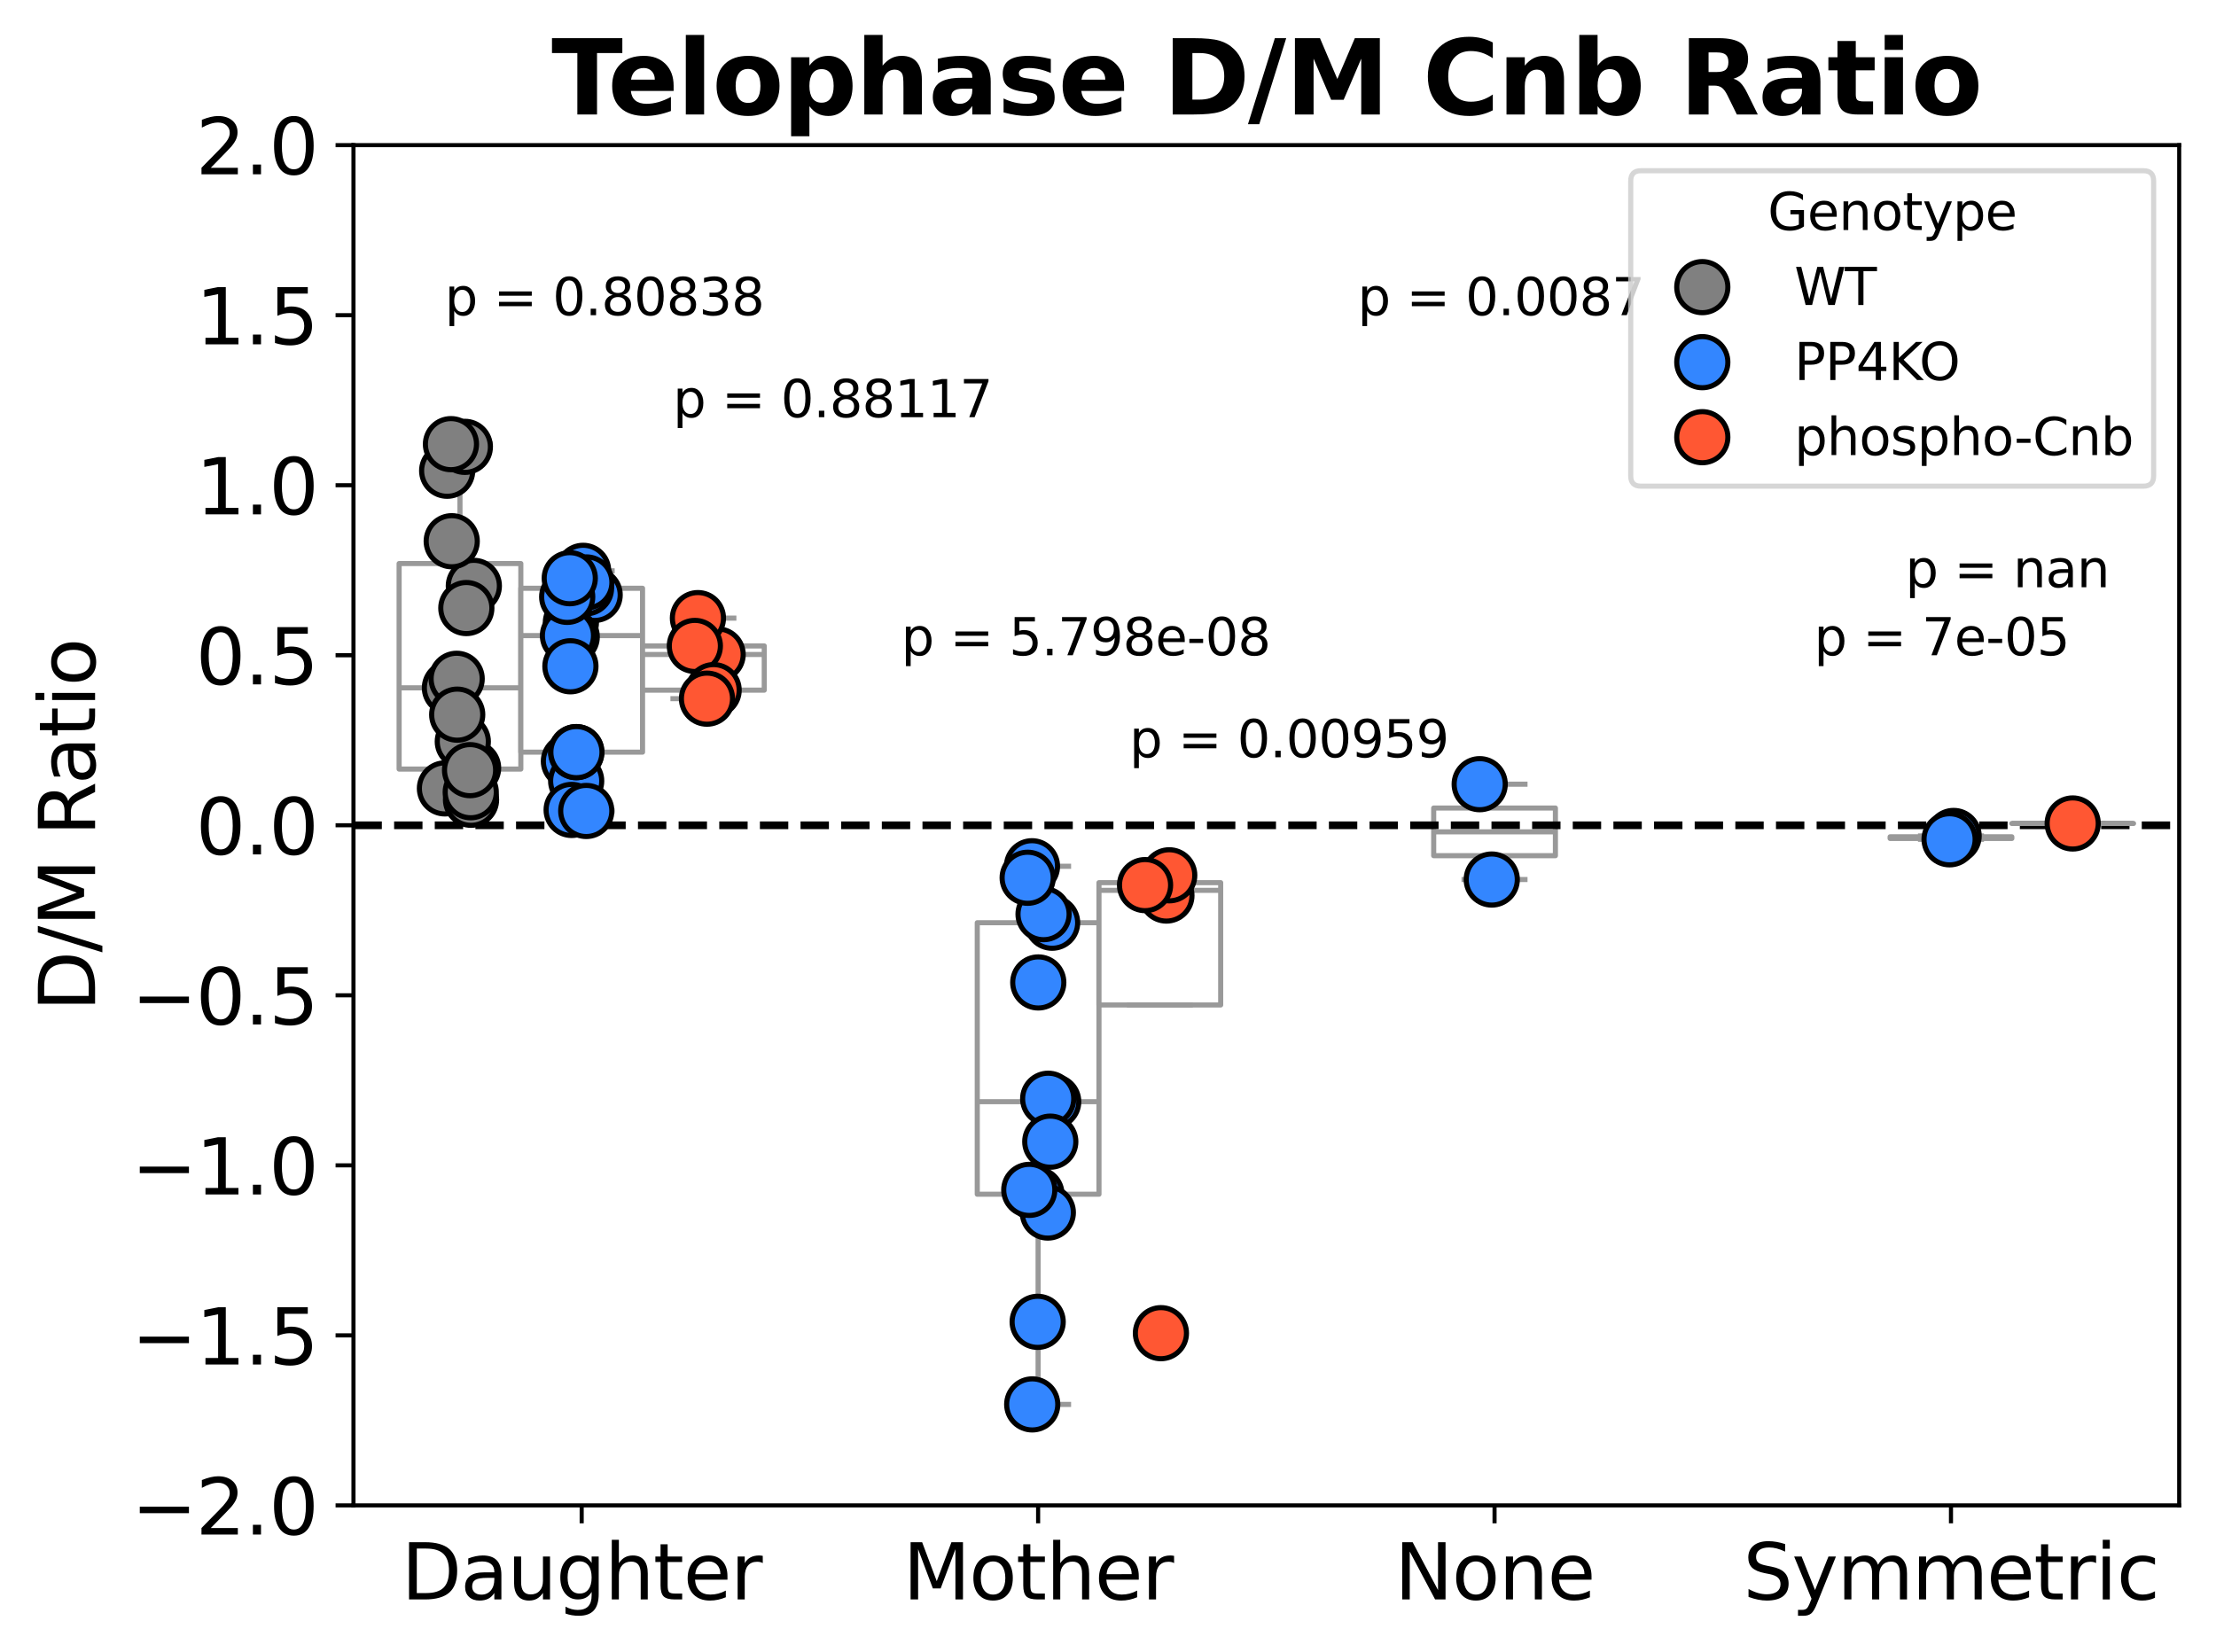 <?xml version="1.0" encoding="utf-8" standalone="no"?>
<!DOCTYPE svg PUBLIC "-//W3C//DTD SVG 1.1//EN"
  "http://www.w3.org/Graphics/SVG/1.1/DTD/svg11.dtd">
<svg xmlns:xlink="http://www.w3.org/1999/xlink" width="433.461pt" height="323.226pt" viewBox="0 0 433.461 323.226" xmlns="http://www.w3.org/2000/svg" version="1.1">
 <defs>
  <style type="text/css">*{stroke-linejoin: round; stroke-linecap: butt}</style>
 </defs>
 <g id="figure_1">
  <g id="patch_1">
   <path d="M 0 323.226 
L 433.461 323.226 
L 433.461 0 
L 0 0 
z
" style="fill: #ffffff"/>
  </g>
  <g id="axes_1">
   <g id="patch_2">
    <path d="M 69.141 294.509 
L 426.261 294.509 
L 426.261 28.397 
L 69.141 28.397 
z
" style="fill: #ffffff"/>
   </g>
   <g id="matplotlib.axis_1">
    <g id="xtick_1">
     <g id="line2d_1">
      <defs>
       <path id="m1ee8152d5a" d="M 0 0 
L 0 3.5 
" style="stroke: #000000; stroke-width: 0.8"/>
      </defs>
      <g>
       <use xlink:href="#m1ee8152d5a" x="113.781" y="294.509" style="stroke: #000000; stroke-width: 0.8"/>
      </g>
     </g>
     <g id="text_1">
      <!-- Daughter -->
      <g transform="translate(78.504 312.907) scale(0.15 -0.15)">
       <defs>
        <path id="DejaVuSans-44" d="M 1259 4147 
L 1259 519 
L 2022 519 
Q 2988 519 3436 956 
Q 3884 1394 3884 2338 
Q 3884 3275 3436 3711 
Q 2988 4147 2022 4147 
L 1259 4147 
z
M 628 4666 
L 1925 4666 
Q 3281 4666 3915 4102 
Q 4550 3538 4550 2338 
Q 4550 1131 3912 565 
Q 3275 0 1925 0 
L 628 0 
L 628 4666 
z
" transform="scale(0.016)"/>
        <path id="DejaVuSans-61" d="M 2194 1759 
Q 1497 1759 1228 1600 
Q 959 1441 959 1056 
Q 959 750 1161 570 
Q 1363 391 1709 391 
Q 2188 391 2477 730 
Q 2766 1069 2766 1631 
L 2766 1759 
L 2194 1759 
z
M 3341 1997 
L 3341 0 
L 2766 0 
L 2766 531 
Q 2569 213 2275 61 
Q 1981 -91 1556 -91 
Q 1019 -91 701 211 
Q 384 513 384 1019 
Q 384 1609 779 1909 
Q 1175 2209 1959 2209 
L 2766 2209 
L 2766 2266 
Q 2766 2663 2505 2880 
Q 2244 3097 1772 3097 
Q 1472 3097 1187 3025 
Q 903 2953 641 2809 
L 641 3341 
Q 956 3463 1253 3523 
Q 1550 3584 1831 3584 
Q 2591 3584 2966 3190 
Q 3341 2797 3341 1997 
z
" transform="scale(0.016)"/>
        <path id="DejaVuSans-75" d="M 544 1381 
L 544 3500 
L 1119 3500 
L 1119 1403 
Q 1119 906 1312 657 
Q 1506 409 1894 409 
Q 2359 409 2629 706 
Q 2900 1003 2900 1516 
L 2900 3500 
L 3475 3500 
L 3475 0 
L 2900 0 
L 2900 538 
Q 2691 219 2414 64 
Q 2138 -91 1772 -91 
Q 1169 -91 856 284 
Q 544 659 544 1381 
z
M 1991 3584 
L 1991 3584 
z
" transform="scale(0.016)"/>
        <path id="DejaVuSans-67" d="M 2906 1791 
Q 2906 2416 2648 2759 
Q 2391 3103 1925 3103 
Q 1463 3103 1205 2759 
Q 947 2416 947 1791 
Q 947 1169 1205 825 
Q 1463 481 1925 481 
Q 2391 481 2648 825 
Q 2906 1169 2906 1791 
z
M 3481 434 
Q 3481 -459 3084 -895 
Q 2688 -1331 1869 -1331 
Q 1566 -1331 1297 -1286 
Q 1028 -1241 775 -1147 
L 775 -588 
Q 1028 -725 1275 -790 
Q 1522 -856 1778 -856 
Q 2344 -856 2625 -561 
Q 2906 -266 2906 331 
L 2906 616 
Q 2728 306 2450 153 
Q 2172 0 1784 0 
Q 1141 0 747 490 
Q 353 981 353 1791 
Q 353 2603 747 3093 
Q 1141 3584 1784 3584 
Q 2172 3584 2450 3431 
Q 2728 3278 2906 2969 
L 2906 3500 
L 3481 3500 
L 3481 434 
z
" transform="scale(0.016)"/>
        <path id="DejaVuSans-68" d="M 3513 2113 
L 3513 0 
L 2938 0 
L 2938 2094 
Q 2938 2591 2744 2837 
Q 2550 3084 2163 3084 
Q 1697 3084 1428 2787 
Q 1159 2491 1159 1978 
L 1159 0 
L 581 0 
L 581 4863 
L 1159 4863 
L 1159 2956 
Q 1366 3272 1645 3428 
Q 1925 3584 2291 3584 
Q 2894 3584 3203 3211 
Q 3513 2838 3513 2113 
z
" transform="scale(0.016)"/>
        <path id="DejaVuSans-74" d="M 1172 4494 
L 1172 3500 
L 2356 3500 
L 2356 3053 
L 1172 3053 
L 1172 1153 
Q 1172 725 1289 603 
Q 1406 481 1766 481 
L 2356 481 
L 2356 0 
L 1766 0 
Q 1100 0 847 248 
Q 594 497 594 1153 
L 594 3053 
L 172 3053 
L 172 3500 
L 594 3500 
L 594 4494 
L 1172 4494 
z
" transform="scale(0.016)"/>
        <path id="DejaVuSans-65" d="M 3597 1894 
L 3597 1613 
L 953 1613 
Q 991 1019 1311 708 
Q 1631 397 2203 397 
Q 2534 397 2845 478 
Q 3156 559 3463 722 
L 3463 178 
Q 3153 47 2828 -22 
Q 2503 -91 2169 -91 
Q 1331 -91 842 396 
Q 353 884 353 1716 
Q 353 2575 817 3079 
Q 1281 3584 2069 3584 
Q 2775 3584 3186 3129 
Q 3597 2675 3597 1894 
z
M 3022 2063 
Q 3016 2534 2758 2815 
Q 2500 3097 2075 3097 
Q 1594 3097 1305 2825 
Q 1016 2553 972 2059 
L 3022 2063 
z
" transform="scale(0.016)"/>
        <path id="DejaVuSans-72" d="M 2631 2963 
Q 2534 3019 2420 3045 
Q 2306 3072 2169 3072 
Q 1681 3072 1420 2755 
Q 1159 2438 1159 1844 
L 1159 0 
L 581 0 
L 581 3500 
L 1159 3500 
L 1159 2956 
Q 1341 3275 1631 3429 
Q 1922 3584 2338 3584 
Q 2397 3584 2469 3576 
Q 2541 3569 2628 3553 
L 2631 2963 
z
" transform="scale(0.016)"/>
       </defs>
       <use xlink:href="#DejaVuSans-44"/>
       <use xlink:href="#DejaVuSans-61" x="77.002"/>
       <use xlink:href="#DejaVuSans-75" x="138.281"/>
       <use xlink:href="#DejaVuSans-67" x="201.66"/>
       <use xlink:href="#DejaVuSans-68" x="265.137"/>
       <use xlink:href="#DejaVuSans-74" x="328.516"/>
       <use xlink:href="#DejaVuSans-65" x="367.725"/>
       <use xlink:href="#DejaVuSans-72" x="429.248"/>
      </g>
     </g>
    </g>
    <g id="xtick_2">
     <g id="line2d_2">
      <g>
       <use xlink:href="#m1ee8152d5a" x="203.061" y="294.509" style="stroke: #000000; stroke-width: 0.8"/>
      </g>
     </g>
     <g id="text_2">
      <!-- Mother -->
      <g transform="translate(176.61 312.907) scale(0.15 -0.15)">
       <defs>
        <path id="DejaVuSans-4d" d="M 628 4666 
L 1569 4666 
L 2759 1491 
L 3956 4666 
L 4897 4666 
L 4897 0 
L 4281 0 
L 4281 4097 
L 3078 897 
L 2444 897 
L 1241 4097 
L 1241 0 
L 628 0 
L 628 4666 
z
" transform="scale(0.016)"/>
        <path id="DejaVuSans-6f" d="M 1959 3097 
Q 1497 3097 1228 2736 
Q 959 2375 959 1747 
Q 959 1119 1226 758 
Q 1494 397 1959 397 
Q 2419 397 2687 759 
Q 2956 1122 2956 1747 
Q 2956 2369 2687 2733 
Q 2419 3097 1959 3097 
z
M 1959 3584 
Q 2709 3584 3137 3096 
Q 3566 2609 3566 1747 
Q 3566 888 3137 398 
Q 2709 -91 1959 -91 
Q 1206 -91 779 398 
Q 353 888 353 1747 
Q 353 2609 779 3096 
Q 1206 3584 1959 3584 
z
" transform="scale(0.016)"/>
       </defs>
       <use xlink:href="#DejaVuSans-4d"/>
       <use xlink:href="#DejaVuSans-6f" x="86.279"/>
       <use xlink:href="#DejaVuSans-74" x="147.461"/>
       <use xlink:href="#DejaVuSans-68" x="186.67"/>
       <use xlink:href="#DejaVuSans-65" x="250.049"/>
       <use xlink:href="#DejaVuSans-72" x="311.572"/>
      </g>
     </g>
    </g>
    <g id="xtick_3">
     <g id="line2d_3">
      <g>
       <use xlink:href="#m1ee8152d5a" x="292.341" y="294.509" style="stroke: #000000; stroke-width: 0.8"/>
      </g>
     </g>
     <g id="text_3">
      <!-- None -->
      <g transform="translate(272.773 312.907) scale(0.15 -0.15)">
       <defs>
        <path id="DejaVuSans-4e" d="M 628 4666 
L 1478 4666 
L 3547 763 
L 3547 4666 
L 4159 4666 
L 4159 0 
L 3309 0 
L 1241 3903 
L 1241 0 
L 628 0 
L 628 4666 
z
" transform="scale(0.016)"/>
        <path id="DejaVuSans-6e" d="M 3513 2113 
L 3513 0 
L 2938 0 
L 2938 2094 
Q 2938 2591 2744 2837 
Q 2550 3084 2163 3084 
Q 1697 3084 1428 2787 
Q 1159 2491 1159 1978 
L 1159 0 
L 581 0 
L 581 3500 
L 1159 3500 
L 1159 2956 
Q 1366 3272 1645 3428 
Q 1925 3584 2291 3584 
Q 2894 3584 3203 3211 
Q 3513 2838 3513 2113 
z
" transform="scale(0.016)"/>
       </defs>
       <use xlink:href="#DejaVuSans-4e"/>
       <use xlink:href="#DejaVuSans-6f" x="74.805"/>
       <use xlink:href="#DejaVuSans-6e" x="135.986"/>
       <use xlink:href="#DejaVuSans-65" x="199.365"/>
      </g>
     </g>
    </g>
    <g id="xtick_4">
     <g id="line2d_4">
      <g>
       <use xlink:href="#m1ee8152d5a" x="381.621" y="294.509" style="stroke: #000000; stroke-width: 0.8"/>
      </g>
     </g>
     <g id="text_4">
      <!-- Symmetric -->
      <g transform="translate(340.964 312.907) scale(0.15 -0.15)">
       <defs>
        <path id="DejaVuSans-53" d="M 3425 4513 
L 3425 3897 
Q 3066 4069 2747 4153 
Q 2428 4238 2131 4238 
Q 1616 4238 1336 4038 
Q 1056 3838 1056 3469 
Q 1056 3159 1242 3001 
Q 1428 2844 1947 2747 
L 2328 2669 
Q 3034 2534 3370 2195 
Q 3706 1856 3706 1288 
Q 3706 609 3251 259 
Q 2797 -91 1919 -91 
Q 1588 -91 1214 -16 
Q 841 59 441 206 
L 441 856 
Q 825 641 1194 531 
Q 1563 422 1919 422 
Q 2459 422 2753 634 
Q 3047 847 3047 1241 
Q 3047 1584 2836 1778 
Q 2625 1972 2144 2069 
L 1759 2144 
Q 1053 2284 737 2584 
Q 422 2884 422 3419 
Q 422 4038 858 4394 
Q 1294 4750 2059 4750 
Q 2388 4750 2728 4690 
Q 3069 4631 3425 4513 
z
" transform="scale(0.016)"/>
        <path id="DejaVuSans-79" d="M 2059 -325 
Q 1816 -950 1584 -1140 
Q 1353 -1331 966 -1331 
L 506 -1331 
L 506 -850 
L 844 -850 
Q 1081 -850 1212 -737 
Q 1344 -625 1503 -206 
L 1606 56 
L 191 3500 
L 800 3500 
L 1894 763 
L 2988 3500 
L 3597 3500 
L 2059 -325 
z
" transform="scale(0.016)"/>
        <path id="DejaVuSans-6d" d="M 3328 2828 
Q 3544 3216 3844 3400 
Q 4144 3584 4550 3584 
Q 5097 3584 5394 3201 
Q 5691 2819 5691 2113 
L 5691 0 
L 5113 0 
L 5113 2094 
Q 5113 2597 4934 2840 
Q 4756 3084 4391 3084 
Q 3944 3084 3684 2787 
Q 3425 2491 3425 1978 
L 3425 0 
L 2847 0 
L 2847 2094 
Q 2847 2600 2669 2842 
Q 2491 3084 2119 3084 
Q 1678 3084 1418 2786 
Q 1159 2488 1159 1978 
L 1159 0 
L 581 0 
L 581 3500 
L 1159 3500 
L 1159 2956 
Q 1356 3278 1631 3431 
Q 1906 3584 2284 3584 
Q 2666 3584 2933 3390 
Q 3200 3197 3328 2828 
z
" transform="scale(0.016)"/>
        <path id="DejaVuSans-69" d="M 603 3500 
L 1178 3500 
L 1178 0 
L 603 0 
L 603 3500 
z
M 603 4863 
L 1178 4863 
L 1178 4134 
L 603 4134 
L 603 4863 
z
" transform="scale(0.016)"/>
        <path id="DejaVuSans-63" d="M 3122 3366 
L 3122 2828 
Q 2878 2963 2633 3030 
Q 2388 3097 2138 3097 
Q 1578 3097 1268 2742 
Q 959 2388 959 1747 
Q 959 1106 1268 751 
Q 1578 397 2138 397 
Q 2388 397 2633 464 
Q 2878 531 3122 666 
L 3122 134 
Q 2881 22 2623 -34 
Q 2366 -91 2075 -91 
Q 1284 -91 818 406 
Q 353 903 353 1747 
Q 353 2603 823 3093 
Q 1294 3584 2113 3584 
Q 2378 3584 2631 3529 
Q 2884 3475 3122 3366 
z
" transform="scale(0.016)"/>
       </defs>
       <use xlink:href="#DejaVuSans-53"/>
       <use xlink:href="#DejaVuSans-79" x="63.477"/>
       <use xlink:href="#DejaVuSans-6d" x="122.656"/>
       <use xlink:href="#DejaVuSans-6d" x="220.068"/>
       <use xlink:href="#DejaVuSans-65" x="317.48"/>
       <use xlink:href="#DejaVuSans-74" x="379.004"/>
       <use xlink:href="#DejaVuSans-72" x="418.213"/>
       <use xlink:href="#DejaVuSans-69" x="459.326"/>
       <use xlink:href="#DejaVuSans-63" x="487.109"/>
      </g>
     </g>
    </g>
   </g>
   <g id="matplotlib.axis_2">
    <g id="ytick_1">
     <g id="line2d_5">
      <defs>
       <path id="m404b9c8371" d="M 0 0 
L -3.5 0 
" style="stroke: #000000; stroke-width: 0.8"/>
      </defs>
      <g>
       <use xlink:href="#m404b9c8371" x="69.141" y="294.509" style="stroke: #000000; stroke-width: 0.8"/>
      </g>
     </g>
     <g id="text_5">
      <!-- −2.0 -->
      <g transform="translate(25.717 300.208) scale(0.15 -0.15)">
       <defs>
        <path id="DejaVuSans-2212" d="M 678 2272 
L 4684 2272 
L 4684 1741 
L 678 1741 
L 678 2272 
z
" transform="scale(0.016)"/>
        <path id="DejaVuSans-32" d="M 1228 531 
L 3431 531 
L 3431 0 
L 469 0 
L 469 531 
Q 828 903 1448 1529 
Q 2069 2156 2228 2338 
Q 2531 2678 2651 2914 
Q 2772 3150 2772 3378 
Q 2772 3750 2511 3984 
Q 2250 4219 1831 4219 
Q 1534 4219 1204 4116 
Q 875 4013 500 3803 
L 500 4441 
Q 881 4594 1212 4672 
Q 1544 4750 1819 4750 
Q 2544 4750 2975 4387 
Q 3406 4025 3406 3419 
Q 3406 3131 3298 2873 
Q 3191 2616 2906 2266 
Q 2828 2175 2409 1742 
Q 1991 1309 1228 531 
z
" transform="scale(0.016)"/>
        <path id="DejaVuSans-2e" d="M 684 794 
L 1344 794 
L 1344 0 
L 684 0 
L 684 794 
z
" transform="scale(0.016)"/>
        <path id="DejaVuSans-30" d="M 2034 4250 
Q 1547 4250 1301 3770 
Q 1056 3291 1056 2328 
Q 1056 1369 1301 889 
Q 1547 409 2034 409 
Q 2525 409 2770 889 
Q 3016 1369 3016 2328 
Q 3016 3291 2770 3770 
Q 2525 4250 2034 4250 
z
M 2034 4750 
Q 2819 4750 3233 4129 
Q 3647 3509 3647 2328 
Q 3647 1150 3233 529 
Q 2819 -91 2034 -91 
Q 1250 -91 836 529 
Q 422 1150 422 2328 
Q 422 3509 836 4129 
Q 1250 4750 2034 4750 
z
" transform="scale(0.016)"/>
       </defs>
       <use xlink:href="#DejaVuSans-2212"/>
       <use xlink:href="#DejaVuSans-32" x="83.789"/>
       <use xlink:href="#DejaVuSans-2e" x="147.412"/>
       <use xlink:href="#DejaVuSans-30" x="179.199"/>
      </g>
     </g>
    </g>
    <g id="ytick_2">
     <g id="line2d_6">
      <g>
       <use xlink:href="#m404b9c8371" x="69.141" y="261.245" style="stroke: #000000; stroke-width: 0.8"/>
      </g>
     </g>
     <g id="text_6">
      <!-- −1.5 -->
      <g transform="translate(25.717 266.944) scale(0.15 -0.15)">
       <defs>
        <path id="DejaVuSans-31" d="M 794 531 
L 1825 531 
L 1825 4091 
L 703 3866 
L 703 4441 
L 1819 4666 
L 2450 4666 
L 2450 531 
L 3481 531 
L 3481 0 
L 794 0 
L 794 531 
z
" transform="scale(0.016)"/>
        <path id="DejaVuSans-35" d="M 691 4666 
L 3169 4666 
L 3169 4134 
L 1269 4134 
L 1269 2991 
Q 1406 3038 1543 3061 
Q 1681 3084 1819 3084 
Q 2600 3084 3056 2656 
Q 3513 2228 3513 1497 
Q 3513 744 3044 326 
Q 2575 -91 1722 -91 
Q 1428 -91 1123 -41 
Q 819 9 494 109 
L 494 744 
Q 775 591 1075 516 
Q 1375 441 1709 441 
Q 2250 441 2565 725 
Q 2881 1009 2881 1497 
Q 2881 1984 2565 2268 
Q 2250 2553 1709 2553 
Q 1456 2553 1204 2497 
Q 953 2441 691 2322 
L 691 4666 
z
" transform="scale(0.016)"/>
       </defs>
       <use xlink:href="#DejaVuSans-2212"/>
       <use xlink:href="#DejaVuSans-31" x="83.789"/>
       <use xlink:href="#DejaVuSans-2e" x="147.412"/>
       <use xlink:href="#DejaVuSans-35" x="179.199"/>
      </g>
     </g>
    </g>
    <g id="ytick_3">
     <g id="line2d_7">
      <g>
       <use xlink:href="#m404b9c8371" x="69.141" y="227.981" style="stroke: #000000; stroke-width: 0.8"/>
      </g>
     </g>
     <g id="text_7">
      <!-- −1.0 -->
      <g transform="translate(25.717 233.68) scale(0.15 -0.15)">
       <use xlink:href="#DejaVuSans-2212"/>
       <use xlink:href="#DejaVuSans-31" x="83.789"/>
       <use xlink:href="#DejaVuSans-2e" x="147.412"/>
       <use xlink:href="#DejaVuSans-30" x="179.199"/>
      </g>
     </g>
    </g>
    <g id="ytick_4">
     <g id="line2d_8">
      <g>
       <use xlink:href="#m404b9c8371" x="69.141" y="194.717" style="stroke: #000000; stroke-width: 0.8"/>
      </g>
     </g>
     <g id="text_8">
      <!-- −0.5 -->
      <g transform="translate(25.717 200.416) scale(0.15 -0.15)">
       <use xlink:href="#DejaVuSans-2212"/>
       <use xlink:href="#DejaVuSans-30" x="83.789"/>
       <use xlink:href="#DejaVuSans-2e" x="147.412"/>
       <use xlink:href="#DejaVuSans-35" x="179.199"/>
      </g>
     </g>
    </g>
    <g id="ytick_5">
     <g id="line2d_9">
      <g>
       <use xlink:href="#m404b9c8371" x="69.141" y="161.453" style="stroke: #000000; stroke-width: 0.8"/>
      </g>
     </g>
     <g id="text_9">
      <!-- 0.0 -->
      <g transform="translate(38.287 167.152) scale(0.15 -0.15)">
       <use xlink:href="#DejaVuSans-30"/>
       <use xlink:href="#DejaVuSans-2e" x="63.623"/>
       <use xlink:href="#DejaVuSans-30" x="95.41"/>
      </g>
     </g>
    </g>
    <g id="ytick_6">
     <g id="line2d_10">
      <g>
       <use xlink:href="#m404b9c8371" x="69.141" y="128.189" style="stroke: #000000; stroke-width: 0.8"/>
      </g>
     </g>
     <g id="text_10">
      <!-- 0.5 -->
      <g transform="translate(38.287 133.888) scale(0.15 -0.15)">
       <use xlink:href="#DejaVuSans-30"/>
       <use xlink:href="#DejaVuSans-2e" x="63.623"/>
       <use xlink:href="#DejaVuSans-35" x="95.41"/>
      </g>
     </g>
    </g>
    <g id="ytick_7">
     <g id="line2d_11">
      <g>
       <use xlink:href="#m404b9c8371" x="69.141" y="94.925" style="stroke: #000000; stroke-width: 0.8"/>
      </g>
     </g>
     <g id="text_11">
      <!-- 1.0 -->
      <g transform="translate(38.287 100.624) scale(0.15 -0.15)">
       <use xlink:href="#DejaVuSans-31"/>
       <use xlink:href="#DejaVuSans-2e" x="63.623"/>
       <use xlink:href="#DejaVuSans-30" x="95.41"/>
      </g>
     </g>
    </g>
    <g id="ytick_8">
     <g id="line2d_12">
      <g>
       <use xlink:href="#m404b9c8371" x="69.141" y="61.661" style="stroke: #000000; stroke-width: 0.8"/>
      </g>
     </g>
     <g id="text_12">
      <!-- 1.5 -->
      <g transform="translate(38.287 67.36) scale(0.15 -0.15)">
       <use xlink:href="#DejaVuSans-31"/>
       <use xlink:href="#DejaVuSans-2e" x="63.623"/>
       <use xlink:href="#DejaVuSans-35" x="95.41"/>
      </g>
     </g>
    </g>
    <g id="ytick_9">
     <g id="line2d_13">
      <g>
       <use xlink:href="#m404b9c8371" x="69.141" y="28.397" style="stroke: #000000; stroke-width: 0.8"/>
      </g>
     </g>
     <g id="text_13">
      <!-- 2.0 -->
      <g transform="translate(38.287 34.096) scale(0.15 -0.15)">
       <use xlink:href="#DejaVuSans-32"/>
       <use xlink:href="#DejaVuSans-2e" x="63.623"/>
       <use xlink:href="#DejaVuSans-30" x="95.41"/>
      </g>
     </g>
    </g>
    <g id="text_14">
     <!-- D/M Ratio -->
     <g transform="translate(18.598 197.861) rotate(-90) scale(0.15 -0.15)">
      <defs>
       <path id="DejaVuSans-2f" d="M 1625 4666 
L 2156 4666 
L 531 -594 
L 0 -594 
L 1625 4666 
z
" transform="scale(0.016)"/>
       <path id="DejaVuSans-20" transform="scale(0.016)"/>
       <path id="DejaVuSans-52" d="M 2841 2188 
Q 3044 2119 3236 1894 
Q 3428 1669 3622 1275 
L 4263 0 
L 3584 0 
L 2988 1197 
Q 2756 1666 2539 1819 
Q 2322 1972 1947 1972 
L 1259 1972 
L 1259 0 
L 628 0 
L 628 4666 
L 2053 4666 
Q 2853 4666 3247 4331 
Q 3641 3997 3641 3322 
Q 3641 2881 3436 2590 
Q 3231 2300 2841 2188 
z
M 1259 4147 
L 1259 2491 
L 2053 2491 
Q 2509 2491 2742 2702 
Q 2975 2913 2975 3322 
Q 2975 3731 2742 3939 
Q 2509 4147 2053 4147 
L 1259 4147 
z
" transform="scale(0.016)"/>
      </defs>
      <use xlink:href="#DejaVuSans-44"/>
      <use xlink:href="#DejaVuSans-2f" x="77.002"/>
      <use xlink:href="#DejaVuSans-4d" x="110.693"/>
      <use xlink:href="#DejaVuSans-20" x="196.973"/>
      <use xlink:href="#DejaVuSans-52" x="228.76"/>
      <use xlink:href="#DejaVuSans-61" x="295.992"/>
      <use xlink:href="#DejaVuSans-74" x="357.271"/>
      <use xlink:href="#DejaVuSans-69" x="396.48"/>
      <use xlink:href="#DejaVuSans-6f" x="424.264"/>
     </g>
    </g>
   </g>
   <g id="patch_3">
    <path d="M 78.069 150.459 
L 101.877 150.459 
L 101.877 110.251 
L 78.069 110.251 
L 78.069 150.459 
z
" clip-path="url(#p621ed38f7a)" style="fill: #ffffff; stroke: #999999; stroke-linejoin: miter"/>
   </g>
   <g id="line2d_14">
    <path d="M 89.973 150.459 
L 89.973 156.465 
" clip-path="url(#p621ed38f7a)" style="fill: none; stroke: #999999"/>
   </g>
   <g id="line2d_15">
    <path d="M 89.973 110.251 
L 89.973 86.892 
" clip-path="url(#p621ed38f7a)" style="fill: none; stroke: #999999"/>
   </g>
   <g id="line2d_16">
    <path d="M 84.021 156.465 
L 95.925 156.465 
" clip-path="url(#p621ed38f7a)" style="fill: none; stroke: #999999; stroke-linecap: square"/>
   </g>
   <g id="line2d_17">
    <path d="M 84.021 86.892 
L 95.925 86.892 
" clip-path="url(#p621ed38f7a)" style="fill: none; stroke: #999999; stroke-linecap: square"/>
   </g>
   <g id="line2d_18"/>
   <g id="patch_4">
    <path d="M 101.877 147.143 
L 125.685 147.143 
L 125.685 115.086 
L 101.877 115.086 
L 101.877 147.143 
z
" clip-path="url(#p621ed38f7a)" style="fill: #ffffff; stroke: #999999; stroke-linejoin: miter"/>
   </g>
   <g id="line2d_19">
    <path d="M 113.781 147.143 
L 113.781 158.654 
" clip-path="url(#p621ed38f7a)" style="fill: none; stroke: #999999"/>
   </g>
   <g id="line2d_20">
    <path d="M 113.781 115.086 
L 113.781 111.675 
" clip-path="url(#p621ed38f7a)" style="fill: none; stroke: #999999"/>
   </g>
   <g id="line2d_21">
    <path d="M 107.829 158.654 
L 119.733 158.654 
" clip-path="url(#p621ed38f7a)" style="fill: none; stroke: #999999; stroke-linecap: square"/>
   </g>
   <g id="line2d_22">
    <path d="M 107.829 111.675 
L 119.733 111.675 
" clip-path="url(#p621ed38f7a)" style="fill: none; stroke: #999999; stroke-linecap: square"/>
   </g>
   <g id="line2d_23"/>
   <g id="patch_5">
    <path d="M 191.157 233.632 
L 214.965 233.632 
L 214.965 180.515 
L 191.157 180.515 
L 191.157 233.632 
z
" clip-path="url(#p621ed38f7a)" style="fill: #ffffff; stroke: #999999; stroke-linejoin: miter"/>
   </g>
   <g id="line2d_24">
    <path d="M 203.061 233.632 
L 203.061 274.751 
" clip-path="url(#p621ed38f7a)" style="fill: none; stroke: #999999"/>
   </g>
   <g id="line2d_25">
    <path d="M 203.061 180.515 
L 203.061 169.469 
" clip-path="url(#p621ed38f7a)" style="fill: none; stroke: #999999"/>
   </g>
   <g id="line2d_26">
    <path d="M 197.109 274.751 
L 209.013 274.751 
" clip-path="url(#p621ed38f7a)" style="fill: none; stroke: #999999; stroke-linecap: square"/>
   </g>
   <g id="line2d_27">
    <path d="M 197.109 169.469 
L 209.013 169.469 
" clip-path="url(#p621ed38f7a)" style="fill: none; stroke: #999999; stroke-linecap: square"/>
   </g>
   <g id="line2d_28"/>
   <g id="patch_6">
    <path d="M 280.437 167.405 
L 304.245 167.405 
L 304.245 158.078 
L 280.437 158.078 
L 280.437 167.405 
z
" clip-path="url(#p621ed38f7a)" style="fill: #ffffff; stroke: #999999; stroke-linejoin: miter"/>
   </g>
   <g id="line2d_29">
    <path d="M 292.341 167.405 
L 292.341 172.068 
" clip-path="url(#p621ed38f7a)" style="fill: none; stroke: #999999"/>
   </g>
   <g id="line2d_30">
    <path d="M 292.341 158.078 
L 292.341 153.414 
" clip-path="url(#p621ed38f7a)" style="fill: none; stroke: #999999"/>
   </g>
   <g id="line2d_31">
    <path d="M 286.389 172.068 
L 298.293 172.068 
" clip-path="url(#p621ed38f7a)" style="fill: none; stroke: #999999; stroke-linecap: square"/>
   </g>
   <g id="line2d_32">
    <path d="M 286.389 153.414 
L 298.293 153.414 
" clip-path="url(#p621ed38f7a)" style="fill: none; stroke: #999999; stroke-linecap: square"/>
   </g>
   <g id="line2d_33"/>
   <g id="patch_7">
    <path d="M 369.717 164.034 
L 393.525 164.034 
L 393.525 163.706 
L 369.717 163.706 
L 369.717 164.034 
z
" clip-path="url(#p621ed38f7a)" style="fill: #ffffff; stroke: #999999; stroke-linejoin: miter"/>
   </g>
   <g id="line2d_34">
    <path d="M 381.621 164.034 
L 381.621 164.198 
" clip-path="url(#p621ed38f7a)" style="fill: none; stroke: #999999"/>
   </g>
   <g id="line2d_35">
    <path d="M 381.621 163.706 
L 381.621 163.542 
" clip-path="url(#p621ed38f7a)" style="fill: none; stroke: #999999"/>
   </g>
   <g id="line2d_36">
    <path d="M 375.669 164.198 
L 387.573 164.198 
" clip-path="url(#p621ed38f7a)" style="fill: none; stroke: #999999; stroke-linecap: square"/>
   </g>
   <g id="line2d_37">
    <path d="M 375.669 163.542 
L 387.573 163.542 
" clip-path="url(#p621ed38f7a)" style="fill: none; stroke: #999999; stroke-linecap: square"/>
   </g>
   <g id="line2d_38"/>
   <g id="patch_8">
    <path d="M 125.685 135.016 
L 149.493 135.016 
L 149.493 126.368 
L 125.685 126.368 
L 125.685 135.016 
z
" clip-path="url(#p621ed38f7a)" style="fill: #ffffff; stroke: #999999; stroke-linejoin: miter"/>
   </g>
   <g id="line2d_39">
    <path d="M 137.589 135.016 
L 137.589 136.683 
" clip-path="url(#p621ed38f7a)" style="fill: none; stroke: #999999"/>
   </g>
   <g id="line2d_40">
    <path d="M 137.589 126.368 
L 137.589 120.924 
" clip-path="url(#p621ed38f7a)" style="fill: none; stroke: #999999"/>
   </g>
   <g id="line2d_41">
    <path d="M 131.637 136.683 
L 143.541 136.683 
" clip-path="url(#p621ed38f7a)" style="fill: none; stroke: #999999; stroke-linecap: square"/>
   </g>
   <g id="line2d_42">
    <path d="M 131.637 120.924 
L 143.541 120.924 
" clip-path="url(#p621ed38f7a)" style="fill: none; stroke: #999999; stroke-linecap: square"/>
   </g>
   <g id="line2d_43"/>
   <g id="patch_9">
    <path d="M 214.965 196.604 
L 238.773 196.604 
L 238.773 172.679 
L 214.965 172.679 
L 214.965 196.604 
z
" clip-path="url(#p621ed38f7a)" style="fill: #ffffff; stroke: #999999; stroke-linejoin: miter"/>
   </g>
   <g id="line2d_44">
    <path d="M 226.869 196.604 
L 226.869 196.604 
" clip-path="url(#p621ed38f7a)" style="fill: none; stroke: #999999"/>
   </g>
   <g id="line2d_45">
    <path d="M 226.869 172.679 
L 226.869 171.239 
" clip-path="url(#p621ed38f7a)" style="fill: none; stroke: #999999"/>
   </g>
   <g id="line2d_46">
    <path d="M 220.917 196.604 
L 232.821 196.604 
" clip-path="url(#p621ed38f7a)" style="fill: none; stroke: #999999; stroke-linecap: square"/>
   </g>
   <g id="line2d_47">
    <path d="M 220.917 171.239 
L 232.821 171.239 
" clip-path="url(#p621ed38f7a)" style="fill: none; stroke: #999999; stroke-linecap: square"/>
   </g>
   <g id="line2d_48">
    <defs>
     <path id="m298a44850f" d="M 0 3 
C 0.796 3 1.559 2.684 2.121 2.121 
C 2.684 1.559 3 0.796 3 0 
C 3 -0.796 2.684 -1.559 2.121 -2.121 
C 1.559 -2.684 0.796 -3 0 -3 
C -0.796 -3 -1.559 -2.684 -2.121 -2.121 
C -2.684 -1.559 -3 -0.796 -3 0 
C -3 0.796 -2.684 1.559 -2.121 2.121 
C -1.559 2.684 -0.796 3 0 3 
z
" style="stroke: #999999"/>
    </defs>
    <g clip-path="url(#p621ed38f7a)">
     <use xlink:href="#m298a44850f" x="226.869" y="260.816" style="fill-opacity: 0; stroke: #999999"/>
    </g>
   </g>
   <g id="patch_10">
    <path d="M 393.525 161.099 
L 417.333 161.099 
L 417.333 161.099 
L 393.525 161.099 
L 393.525 161.099 
z
" clip-path="url(#p621ed38f7a)" style="fill: #ffffff; stroke: #999999; stroke-linejoin: miter"/>
   </g>
   <g id="line2d_49">
    <path d="M 405.429 161.099 
L 405.429 161.099 
" clip-path="url(#p621ed38f7a)" style="fill: none; stroke: #999999"/>
   </g>
   <g id="line2d_50">
    <path d="M 405.429 161.099 
L 405.429 161.099 
" clip-path="url(#p621ed38f7a)" style="fill: none; stroke: #999999"/>
   </g>
   <g id="line2d_51">
    <path d="M 399.477 161.099 
L 411.381 161.099 
" clip-path="url(#p621ed38f7a)" style="fill: none; stroke: #999999; stroke-linecap: square"/>
   </g>
   <g id="line2d_52">
    <path d="M 399.477 161.099 
L 411.381 161.099 
" clip-path="url(#p621ed38f7a)" style="fill: none; stroke: #999999; stroke-linecap: square"/>
   </g>
   <g id="line2d_53"/>
   <g id="line2d_54">
    <path d="M 69.141 161.453 
L 426.261 161.453 
" clip-path="url(#p621ed38f7a)" style="fill: none; stroke-dasharray: 5.55,2.4; stroke-dashoffset: 0; stroke: #000000; stroke-width: 1.5"/>
   </g>
   <g id="line2d_55">
    <path d="M 78.069 134.566 
L 101.877 134.566 
" clip-path="url(#p621ed38f7a)" style="fill: none; stroke: #999999"/>
   </g>
   <g id="line2d_56">
    <path d="M 101.877 124.346 
L 125.685 124.346 
" clip-path="url(#p621ed38f7a)" style="fill: none; stroke: #999999"/>
   </g>
   <g id="line2d_57">
    <path d="M 191.157 215.527 
L 214.965 215.527 
" clip-path="url(#p621ed38f7a)" style="fill: none; stroke: #999999"/>
   </g>
   <g id="line2d_58">
    <path d="M 280.437 162.741 
L 304.245 162.741 
" clip-path="url(#p621ed38f7a)" style="fill: none; stroke: #999999"/>
   </g>
   <g id="line2d_59">
    <path d="M 369.717 163.87 
L 393.525 163.87 
" clip-path="url(#p621ed38f7a)" style="fill: none; stroke: #999999"/>
   </g>
   <g id="line2d_60">
    <path d="M 125.685 128.036 
L 149.493 128.036 
" clip-path="url(#p621ed38f7a)" style="fill: none; stroke: #999999"/>
   </g>
   <g id="line2d_61">
    <path d="M 214.965 174.18 
L 238.773 174.18 
" clip-path="url(#p621ed38f7a)" style="fill: none; stroke: #999999"/>
   </g>
   <g id="line2d_62">
    <path d="M 393.525 161.099 
L 417.333 161.099 
" clip-path="url(#p621ed38f7a)" style="fill: none; stroke: #999999"/>
   </g>
   <g id="patch_11">
    <path d="M 69.141 294.509 
L 69.141 28.397 
" style="fill: none; stroke: #000000; stroke-width: 0.8; stroke-linejoin: miter; stroke-linecap: square"/>
   </g>
   <g id="patch_12">
    <path d="M 426.261 294.509 
L 426.261 28.397 
" style="fill: none; stroke: #000000; stroke-width: 0.8; stroke-linejoin: miter; stroke-linecap: square"/>
   </g>
   <g id="patch_13">
    <path d="M 69.141 294.509 
L 426.261 294.509 
" style="fill: none; stroke: #000000; stroke-width: 0.8; stroke-linejoin: miter; stroke-linecap: square"/>
   </g>
   <g id="patch_14">
    <path d="M 69.141 28.397 
L 426.261 28.397 
" style="fill: none; stroke: #000000; stroke-width: 0.8; stroke-linejoin: miter; stroke-linecap: square"/>
   </g>
   <g id="PathCollection_1">
    <defs>
     <path id="C0_0_7b721324be" d="M 0 5 
C 1.326 5 2.598 4.473 3.536 3.536 
C 4.473 2.598 5 1.326 5 -0 
C 5 -1.326 4.473 -2.598 3.536 -3.536 
C 2.598 -4.473 1.326 -5 0 -5 
C -1.326 -5 -2.598 -4.473 -3.536 -3.536 
C -4.473 -2.598 -5 -1.326 -5 0 
C -5 1.326 -4.473 2.598 -3.536 3.536 
C -2.598 4.473 -1.326 5 0 5 
z
"/>
    </defs>
    <g clip-path="url(#p621ed38f7a)">
     <use xlink:href="#C0_0_7b721324be" x="87.468" y="92.094" style="fill: #808080; stroke: #000000"/>
    </g>
    <g clip-path="url(#p621ed38f7a)">
     <use xlink:href="#C0_0_7b721324be" x="92.685" y="114.619" style="fill: #808080; stroke: #000000"/>
    </g>
    <g clip-path="url(#p621ed38f7a)">
     <use xlink:href="#C0_0_7b721324be" x="90.925" y="87.42" style="fill: #808080; stroke: #000000"/>
    </g>
    <g clip-path="url(#p621ed38f7a)">
     <use xlink:href="#C0_0_7b721324be" x="92.539" y="150.25" style="fill: #808080; stroke: #000000"/>
    </g>
    <g clip-path="url(#p621ed38f7a)">
     <use xlink:href="#C0_0_7b721324be" x="87.032" y="154.239" style="fill: #808080; stroke: #000000"/>
    </g>
    <g clip-path="url(#p621ed38f7a)">
     <use xlink:href="#C0_0_7b721324be" x="88.208" y="86.892" style="fill: #808080; stroke: #000000"/>
    </g>
    <g clip-path="url(#p621ed38f7a)">
     <use xlink:href="#C0_0_7b721324be" x="88.005" y="134.566" style="fill: #808080; stroke: #000000"/>
    </g>
    <g clip-path="url(#p621ed38f7a)">
     <use xlink:href="#C0_0_7b721324be" x="88.359" y="105.883" style="fill: #808080; stroke: #000000"/>
    </g>
    <g clip-path="url(#p621ed38f7a)">
     <use xlink:href="#C0_0_7b721324be" x="92.135" y="156.465" style="fill: #808080; stroke: #000000"/>
    </g>
    <g clip-path="url(#p621ed38f7a)">
     <use xlink:href="#C0_0_7b721324be" x="89.328" y="132.795" style="fill: #808080; stroke: #000000"/>
    </g>
    <g clip-path="url(#p621ed38f7a)">
     <use xlink:href="#C0_0_7b721324be" x="91.217" y="118.958" style="fill: #808080; stroke: #000000"/>
    </g>
    <g clip-path="url(#p621ed38f7a)">
     <use xlink:href="#C0_0_7b721324be" x="92.078" y="154.984" style="fill: #808080; stroke: #000000"/>
    </g>
    <g clip-path="url(#p621ed38f7a)">
     <use xlink:href="#C0_0_7b721324be" x="90.527" y="145.077" style="fill: #808080; stroke: #000000"/>
    </g>
    <g clip-path="url(#p621ed38f7a)">
     <use xlink:href="#C0_0_7b721324be" x="89.431" y="139.81" style="fill: #808080; stroke: #000000"/>
    </g>
    <g clip-path="url(#p621ed38f7a)">
     <use xlink:href="#C0_0_7b721324be" x="91.946" y="150.669" style="fill: #808080; stroke: #000000"/>
    </g>
   </g>
   <g id="PathCollection_2">
    <defs>
     <path id="C1_0_cef0d48d84" d="M 0 5 
C 1.326 5 2.598 4.473 3.536 3.536 
C 4.473 2.598 5 1.326 5 -0 
C 5 -1.326 4.473 -2.598 3.536 -3.536 
C 2.598 -4.473 1.326 -5 0 -5 
C -1.326 -5 -2.598 -4.473 -3.536 -3.536 
C -4.473 -2.598 -5 -1.326 -5 0 
C -5 1.326 -4.473 2.598 -3.536 3.536 
C -2.598 4.473 -1.326 5 0 5 
z
"/>
    </defs>
    <g clip-path="url(#p621ed38f7a)">
     <use xlink:href="#C1_0_cef0d48d84" x="111.667" y="121.793" style="fill: #3386ff; stroke: #000000"/>
    </g>
    <g clip-path="url(#p621ed38f7a)">
     <use xlink:href="#C1_0_cef0d48d84" x="113.564" y="112.872" style="fill: #3386ff; stroke: #000000"/>
    </g>
    <g clip-path="url(#p621ed38f7a)">
     <use xlink:href="#C1_0_cef0d48d84" x="116.317" y="116.382" style="fill: #3386ff; stroke: #000000"/>
    </g>
    <g clip-path="url(#p621ed38f7a)">
     <use xlink:href="#C1_0_cef0d48d84" x="111.28" y="148.924" style="fill: #3386ff; stroke: #000000"/>
    </g>
    <g clip-path="url(#p621ed38f7a)">
     <use xlink:href="#C1_0_cef0d48d84" x="111.832" y="124.592" style="fill: #3386ff; stroke: #000000"/>
    </g>
    <g clip-path="url(#p621ed38f7a)">
     <use xlink:href="#C1_0_cef0d48d84" x="112.702" y="152.782" style="fill: #3386ff; stroke: #000000"/>
    </g>
    <g clip-path="url(#p621ed38f7a)">
     <use xlink:href="#C1_0_cef0d48d84" x="111.092" y="124.346" style="fill: #3386ff; stroke: #000000"/>
    </g>
    <g clip-path="url(#p621ed38f7a)">
     <use xlink:href="#C1_0_cef0d48d84" x="111.575" y="130.346" style="fill: #3386ff; stroke: #000000"/>
    </g>
    <g clip-path="url(#p621ed38f7a)">
     <use xlink:href="#C1_0_cef0d48d84" x="114.064" y="111.675" style="fill: #3386ff; stroke: #000000"/>
    </g>
    <g clip-path="url(#p621ed38f7a)">
     <use xlink:href="#C1_0_cef0d48d84" x="112.691" y="147.141" style="fill: #3386ff; stroke: #000000"/>
    </g>
    <g clip-path="url(#p621ed38f7a)">
     <use xlink:href="#C1_0_cef0d48d84" x="112.751" y="147.143" style="fill: #3386ff; stroke: #000000"/>
    </g>
    <g clip-path="url(#p621ed38f7a)">
     <use xlink:href="#C1_0_cef0d48d84" x="114.627" y="115.086" style="fill: #3386ff; stroke: #000000"/>
    </g>
    <g clip-path="url(#p621ed38f7a)">
     <use xlink:href="#C1_0_cef0d48d84" x="111.817" y="158.452" style="fill: #3386ff; stroke: #000000"/>
    </g>
    <g clip-path="url(#p621ed38f7a)">
     <use xlink:href="#C1_0_cef0d48d84" x="114.692" y="113.943" style="fill: #3386ff; stroke: #000000"/>
    </g>
    <g clip-path="url(#p621ed38f7a)">
     <use xlink:href="#C1_0_cef0d48d84" x="114.676" y="158.654" style="fill: #3386ff; stroke: #000000"/>
    </g>
    <g clip-path="url(#p621ed38f7a)">
     <use xlink:href="#C1_0_cef0d48d84" x="110.947" y="116.767" style="fill: #3386ff; stroke: #000000"/>
    </g>
    <g clip-path="url(#p621ed38f7a)">
     <use xlink:href="#C1_0_cef0d48d84" x="111.447" y="113.119" style="fill: #3386ff; stroke: #000000"/>
    </g>
   </g>
   <g id="PathCollection_3">
    <defs>
     <path id="C2_0_30aebb9354" d="M 0 5 
C 1.326 5 2.598 4.473 3.536 3.536 
C 4.473 2.598 5 1.326 5 -0 
C 5 -1.326 4.473 -2.598 3.536 -3.536 
C 2.598 -4.473 1.326 -5 0 -5 
C -1.326 -5 -2.598 -4.473 -3.536 -3.536 
C -4.473 -2.598 -5 -1.326 -5 0 
C -5 1.326 -4.473 2.598 -3.536 3.536 
C -2.598 4.473 -1.326 5 0 5 
z
"/>
    </defs>
    <g clip-path="url(#p621ed38f7a)">
     <use xlink:href="#C2_0_30aebb9354" x="140.371" y="128.036" style="fill: #ff5733; stroke: #000000"/>
    </g>
    <g clip-path="url(#p621ed38f7a)">
     <use xlink:href="#C2_0_30aebb9354" x="136.517" y="120.924" style="fill: #ff5733; stroke: #000000"/>
    </g>
    <g clip-path="url(#p621ed38f7a)">
     <use xlink:href="#C2_0_30aebb9354" x="135.916" y="126.368" style="fill: #ff5733; stroke: #000000"/>
    </g>
    <g clip-path="url(#p621ed38f7a)">
     <use xlink:href="#C2_0_30aebb9354" x="139.589" y="135.016" style="fill: #ff5733; stroke: #000000"/>
    </g>
    <g clip-path="url(#p621ed38f7a)">
     <use xlink:href="#C2_0_30aebb9354" x="138.288" y="136.683" style="fill: #ff5733; stroke: #000000"/>
    </g>
   </g>
   <g id="PathCollection_4">
    <path d="M 0 328.226 
C 1.326 328.226 2.598 327.699 3.536 326.762 
C 4.473 325.824 5 324.552 5 323.226 
C 5 321.9 4.473 320.628 3.536 319.691 
C 2.598 318.753 1.326 318.226 0 318.226 
C -1.326 318.226 -2.598 318.753 -3.536 319.691 
C -4.473 320.628 -5 321.9 -5 323.226 
C -5 324.552 -4.473 325.824 -3.536 326.762 
C -2.598 327.699 -1.326 328.226 0 328.226 
" clip-path="url(#p621ed38f7a)" style="fill: none; stroke: #000000"/>
   </g>
   <g id="PathCollection_5">
    <defs>
     <path id="C3_0_c1cf9a83e9" d="M 0 5 
C 1.326 5 2.598 4.473 3.536 3.536 
C 4.473 2.598 5 1.326 5 -0 
C 5 -1.326 4.473 -2.598 3.536 -3.536 
C 2.598 -4.473 1.326 -5 0 -5 
C -1.326 -5 -2.598 -4.473 -3.536 -3.536 
C -4.473 -2.598 -5 -1.326 -5 0 
C -5 1.326 -4.473 2.598 -3.536 3.536 
C -2.598 4.473 -1.326 5 0 5 
z
"/>
    </defs>
    <g clip-path="url(#p621ed38f7a)">
     <use xlink:href="#C3_0_c1cf9a83e9" x="206.013" y="215.527" style="fill: #3386ff; stroke: #000000"/>
    </g>
    <g clip-path="url(#p621ed38f7a)">
     <use xlink:href="#C3_0_c1cf9a83e9" x="202.733" y="233.632" style="fill: #3386ff; stroke: #000000"/>
    </g>
    <g clip-path="url(#p621ed38f7a)">
     <use xlink:href="#C3_0_c1cf9a83e9" x="205.031" y="214.953" style="fill: #3386ff; stroke: #000000"/>
    </g>
    <g clip-path="url(#p621ed38f7a)">
     <use xlink:href="#C3_0_c1cf9a83e9" x="201.858" y="169.469" style="fill: #3386ff; stroke: #000000"/>
    </g>
    <g clip-path="url(#p621ed38f7a)">
     <use xlink:href="#C3_0_c1cf9a83e9" x="205.798" y="180.515" style="fill: #3386ff; stroke: #000000"/>
    </g>
    <g clip-path="url(#p621ed38f7a)">
     <use xlink:href="#C3_0_c1cf9a83e9" x="205.44" y="223.349" style="fill: #3386ff; stroke: #000000"/>
    </g>
    <g clip-path="url(#p621ed38f7a)">
     <use xlink:href="#C3_0_c1cf9a83e9" x="202.973" y="258.598" style="fill: #3386ff; stroke: #000000"/>
    </g>
    <g clip-path="url(#p621ed38f7a)">
     <use xlink:href="#C3_0_c1cf9a83e9" x="203.091" y="192.2" style="fill: #3386ff; stroke: #000000"/>
    </g>
    <g clip-path="url(#p621ed38f7a)">
     <use xlink:href="#C3_0_c1cf9a83e9" x="201.907" y="274.751" style="fill: #3386ff; stroke: #000000"/>
    </g>
    <g clip-path="url(#p621ed38f7a)">
     <use xlink:href="#C3_0_c1cf9a83e9" x="204.959" y="237.216" style="fill: #3386ff; stroke: #000000"/>
    </g>
    <g clip-path="url(#p621ed38f7a)">
     <use xlink:href="#C3_0_c1cf9a83e9" x="204.125" y="178.838" style="fill: #3386ff; stroke: #000000"/>
    </g>
    <g clip-path="url(#p621ed38f7a)">
     <use xlink:href="#C3_0_c1cf9a83e9" x="201.333" y="232.781" style="fill: #3386ff; stroke: #000000"/>
    </g>
    <g clip-path="url(#p621ed38f7a)">
     <use xlink:href="#C3_0_c1cf9a83e9" x="201.017" y="171.721" style="fill: #3386ff; stroke: #000000"/>
    </g>
   </g>
   <g id="PathCollection_6">
    <defs>
     <path id="C4_0_38a7e0ff41" d="M 0 5 
C 1.326 5 2.598 4.473 3.536 3.536 
C 4.473 2.598 5 1.326 5 -0 
C 5 -1.326 4.473 -2.598 3.536 -3.536 
C 2.598 -4.473 1.326 -5 0 -5 
C -1.326 -5 -2.598 -4.473 -3.536 -3.536 
C -4.473 -2.598 -5 -1.326 -5 0 
C -5 1.326 -4.473 2.598 -3.536 3.536 
C -2.598 4.473 -1.326 5 0 5 
z
"/>
    </defs>
    <g clip-path="url(#p621ed38f7a)">
     <use xlink:href="#C4_0_38a7e0ff41" x="228.157" y="175.2" style="fill: #ff5733; stroke: #000000"/>
    </g>
    <g clip-path="url(#p621ed38f7a)">
     <use xlink:href="#C4_0_38a7e0ff41" x="228.707" y="171.239" style="fill: #ff5733; stroke: #000000"/>
    </g>
    <g clip-path="url(#p621ed38f7a)">
     <use xlink:href="#C4_0_38a7e0ff41" x="227.082" y="260.816" style="fill: #ff5733; stroke: #000000"/>
    </g>
    <g clip-path="url(#p621ed38f7a)">
     <use xlink:href="#C4_0_38a7e0ff41" x="223.978" y="173.159" style="fill: #ff5733; stroke: #000000"/>
    </g>
   </g>
   <g id="PathCollection_7">
    <path d="M 0 328.226 
C 1.326 328.226 2.598 327.699 3.536 326.762 
C 4.473 325.824 5 324.552 5 323.226 
C 5 321.9 4.473 320.628 3.536 319.691 
C 2.598 318.753 1.326 318.226 0 318.226 
C -1.326 318.226 -2.598 318.753 -3.536 319.691 
C -4.473 320.628 -5 321.9 -5 323.226 
C -5 324.552 -4.473 325.824 -3.536 326.762 
C -2.598 327.699 -1.326 328.226 0 328.226 
" clip-path="url(#p621ed38f7a)" style="fill: none; stroke: #000000"/>
   </g>
   <g id="PathCollection_8">
    <defs>
     <path id="C5_0_e8e858e27e" d="M 0 5 
C 1.326 5 2.598 4.473 3.536 3.536 
C 4.473 2.598 5 1.326 5 -0 
C 5 -1.326 4.473 -2.598 3.536 -3.536 
C 2.598 -4.473 1.326 -5 0 -5 
C -1.326 -5 -2.598 -4.473 -3.536 -3.536 
C -4.473 -2.598 -5 -1.326 -5 0 
C -5 1.326 -4.473 2.598 -3.536 3.536 
C -2.598 4.473 -1.326 5 0 5 
z
"/>
    </defs>
    <g clip-path="url(#p621ed38f7a)">
     <use xlink:href="#C5_0_e8e858e27e" x="289.437" y="153.414" style="fill: #3386ff; stroke: #000000"/>
    </g>
    <g clip-path="url(#p621ed38f7a)">
     <use xlink:href="#C5_0_e8e858e27e" x="291.794" y="172.068" style="fill: #3386ff; stroke: #000000"/>
    </g>
   </g>
   <g id="PathCollection_9">
    <path d="M 0 328.226 
C 1.326 328.226 2.598 327.699 3.536 326.762 
C 4.473 325.824 5 324.552 5 323.226 
C 5 321.9 4.473 320.628 3.536 319.691 
C 2.598 318.753 1.326 318.226 0 318.226 
C -1.326 318.226 -2.598 318.753 -3.536 319.691 
C -4.473 320.628 -5 321.9 -5 323.226 
C -5 324.552 -4.473 325.824 -3.536 326.762 
C -2.598 327.699 -1.326 328.226 0 328.226 
" clip-path="url(#p621ed38f7a)" style="fill: none; stroke: #000000"/>
   </g>
   <g id="PathCollection_10">
    <path d="M 0 328.226 
C 1.326 328.226 2.598 327.699 3.536 326.762 
C 4.473 325.824 5 324.552 5 323.226 
C 5 321.9 4.473 320.628 3.536 319.691 
C 2.598 318.753 1.326 318.226 0 318.226 
C -1.326 318.226 -2.598 318.753 -3.536 319.691 
C -4.473 320.628 -5 321.9 -5 323.226 
C -5 324.552 -4.473 325.824 -3.536 326.762 
C -2.598 327.699 -1.326 328.226 0 328.226 
" clip-path="url(#p621ed38f7a)" style="fill: none; stroke: #000000"/>
   </g>
   <g id="PathCollection_11">
    <defs>
     <path id="C6_0_3f5dd7729e" d="M 0 5 
C 1.326 5 2.598 4.473 3.536 3.536 
C 4.473 2.598 5 1.326 5 -0 
C 5 -1.326 4.473 -2.598 3.536 -3.536 
C 2.598 -4.473 1.326 -5 0 -5 
C -1.326 -5 -2.598 -4.473 -3.536 -3.536 
C -4.473 -2.598 -5 -1.326 -5 0 
C -5 1.326 -4.473 2.598 -3.536 3.536 
C -2.598 4.473 -1.326 5 0 5 
z
"/>
    </defs>
    <g clip-path="url(#p621ed38f7a)">
     <use xlink:href="#C6_0_3f5dd7729e" x="382.138" y="163.542" style="fill: #3386ff; stroke: #000000"/>
    </g>
    <g clip-path="url(#p621ed38f7a)">
     <use xlink:href="#C6_0_3f5dd7729e" x="381.348" y="164.198" style="fill: #3386ff; stroke: #000000"/>
    </g>
   </g>
   <g id="PathCollection_12">
    <defs>
     <path id="mbd2159ac51" d="M 0 5 
C 1.326 5 2.598 4.473 3.536 3.536 
C 4.473 2.598 5 1.326 5 0 
C 5 -1.326 4.473 -2.598 3.536 -3.536 
C 2.598 -4.473 1.326 -5 0 -5 
C -1.326 -5 -2.598 -4.473 -3.536 -3.536 
C -4.473 -2.598 -5 -1.326 -5 0 
C -5 1.326 -4.473 2.598 -3.536 3.536 
C -2.598 4.473 -1.326 5 0 5 
z
" style="stroke: #000000"/>
    </defs>
    <g clip-path="url(#p621ed38f7a)">
     <use xlink:href="#mbd2159ac51" x="405.429" y="161.099" style="fill: #ff5733; stroke: #000000"/>
    </g>
   </g>
   <g id="line2d_63"/>
   <g id="line2d_64"/>
   <g id="line2d_65"/>
   <g id="text_15">
    <!-- p = 0.80838 -->
    <g transform="translate(86.997 61.661) scale(0.1 -0.1)">
     <defs>
      <path id="DejaVuSans-70" d="M 1159 525 
L 1159 -1331 
L 581 -1331 
L 581 3500 
L 1159 3500 
L 1159 2969 
Q 1341 3281 1617 3432 
Q 1894 3584 2278 3584 
Q 2916 3584 3314 3078 
Q 3713 2572 3713 1747 
Q 3713 922 3314 415 
Q 2916 -91 2278 -91 
Q 1894 -91 1617 61 
Q 1341 213 1159 525 
z
M 3116 1747 
Q 3116 2381 2855 2742 
Q 2594 3103 2138 3103 
Q 1681 3103 1420 2742 
Q 1159 2381 1159 1747 
Q 1159 1113 1420 752 
Q 1681 391 2138 391 
Q 2594 391 2855 752 
Q 3116 1113 3116 1747 
z
" transform="scale(0.016)"/>
      <path id="DejaVuSans-3d" d="M 678 2906 
L 4684 2906 
L 4684 2381 
L 678 2381 
L 678 2906 
z
M 678 1631 
L 4684 1631 
L 4684 1100 
L 678 1100 
L 678 1631 
z
" transform="scale(0.016)"/>
      <path id="DejaVuSans-38" d="M 2034 2216 
Q 1584 2216 1326 1975 
Q 1069 1734 1069 1313 
Q 1069 891 1326 650 
Q 1584 409 2034 409 
Q 2484 409 2743 651 
Q 3003 894 3003 1313 
Q 3003 1734 2745 1975 
Q 2488 2216 2034 2216 
z
M 1403 2484 
Q 997 2584 770 2862 
Q 544 3141 544 3541 
Q 544 4100 942 4425 
Q 1341 4750 2034 4750 
Q 2731 4750 3128 4425 
Q 3525 4100 3525 3541 
Q 3525 3141 3298 2862 
Q 3072 2584 2669 2484 
Q 3125 2378 3379 2068 
Q 3634 1759 3634 1313 
Q 3634 634 3220 271 
Q 2806 -91 2034 -91 
Q 1263 -91 848 271 
Q 434 634 434 1313 
Q 434 1759 690 2068 
Q 947 2378 1403 2484 
z
M 1172 3481 
Q 1172 3119 1398 2916 
Q 1625 2713 2034 2713 
Q 2441 2713 2670 2916 
Q 2900 3119 2900 3481 
Q 2900 3844 2670 4047 
Q 2441 4250 2034 4250 
Q 1625 4250 1398 4047 
Q 1172 3844 1172 3481 
z
" transform="scale(0.016)"/>
      <path id="DejaVuSans-33" d="M 2597 2516 
Q 3050 2419 3304 2112 
Q 3559 1806 3559 1356 
Q 3559 666 3084 287 
Q 2609 -91 1734 -91 
Q 1441 -91 1130 -33 
Q 819 25 488 141 
L 488 750 
Q 750 597 1062 519 
Q 1375 441 1716 441 
Q 2309 441 2620 675 
Q 2931 909 2931 1356 
Q 2931 1769 2642 2001 
Q 2353 2234 1838 2234 
L 1294 2234 
L 1294 2753 
L 1863 2753 
Q 2328 2753 2575 2939 
Q 2822 3125 2822 3475 
Q 2822 3834 2567 4026 
Q 2313 4219 1838 4219 
Q 1578 4219 1281 4162 
Q 984 4106 628 3988 
L 628 4550 
Q 988 4650 1302 4700 
Q 1616 4750 1894 4750 
Q 2613 4750 3031 4423 
Q 3450 4097 3450 3541 
Q 3450 3153 3228 2886 
Q 3006 2619 2597 2516 
z
" transform="scale(0.016)"/>
     </defs>
     <use xlink:href="#DejaVuSans-70"/>
     <use xlink:href="#DejaVuSans-20" x="63.477"/>
     <use xlink:href="#DejaVuSans-3d" x="95.264"/>
     <use xlink:href="#DejaVuSans-20" x="179.053"/>
     <use xlink:href="#DejaVuSans-30" x="210.84"/>
     <use xlink:href="#DejaVuSans-2e" x="274.463"/>
     <use xlink:href="#DejaVuSans-38" x="306.25"/>
     <use xlink:href="#DejaVuSans-30" x="369.873"/>
     <use xlink:href="#DejaVuSans-38" x="433.496"/>
     <use xlink:href="#DejaVuSans-33" x="497.119"/>
     <use xlink:href="#DejaVuSans-38" x="560.742"/>
    </g>
   </g>
   <g id="text_16">
    <!-- p = 5.798e-08 -->
    <g transform="translate(176.277 128.189) scale(0.1 -0.1)">
     <defs>
      <path id="DejaVuSans-37" d="M 525 4666 
L 3525 4666 
L 3525 4397 
L 1831 0 
L 1172 0 
L 2766 4134 
L 525 4134 
L 525 4666 
z
" transform="scale(0.016)"/>
      <path id="DejaVuSans-39" d="M 703 97 
L 703 672 
Q 941 559 1184 500 
Q 1428 441 1663 441 
Q 2288 441 2617 861 
Q 2947 1281 2994 2138 
Q 2813 1869 2534 1725 
Q 2256 1581 1919 1581 
Q 1219 1581 811 2004 
Q 403 2428 403 3163 
Q 403 3881 828 4315 
Q 1253 4750 1959 4750 
Q 2769 4750 3195 4129 
Q 3622 3509 3622 2328 
Q 3622 1225 3098 567 
Q 2575 -91 1691 -91 
Q 1453 -91 1209 -44 
Q 966 3 703 97 
z
M 1959 2075 
Q 2384 2075 2632 2365 
Q 2881 2656 2881 3163 
Q 2881 3666 2632 3958 
Q 2384 4250 1959 4250 
Q 1534 4250 1286 3958 
Q 1038 3666 1038 3163 
Q 1038 2656 1286 2365 
Q 1534 2075 1959 2075 
z
" transform="scale(0.016)"/>
      <path id="DejaVuSans-2d" d="M 313 2009 
L 1997 2009 
L 1997 1497 
L 313 1497 
L 313 2009 
z
" transform="scale(0.016)"/>
     </defs>
     <use xlink:href="#DejaVuSans-70"/>
     <use xlink:href="#DejaVuSans-20" x="63.477"/>
     <use xlink:href="#DejaVuSans-3d" x="95.264"/>
     <use xlink:href="#DejaVuSans-20" x="179.053"/>
     <use xlink:href="#DejaVuSans-35" x="210.84"/>
     <use xlink:href="#DejaVuSans-2e" x="274.463"/>
     <use xlink:href="#DejaVuSans-37" x="306.25"/>
     <use xlink:href="#DejaVuSans-39" x="369.873"/>
     <use xlink:href="#DejaVuSans-38" x="433.496"/>
     <use xlink:href="#DejaVuSans-65" x="497.119"/>
     <use xlink:href="#DejaVuSans-2d" x="558.643"/>
     <use xlink:href="#DejaVuSans-30" x="594.727"/>
     <use xlink:href="#DejaVuSans-38" x="658.35"/>
    </g>
   </g>
   <g id="text_17">
    <!-- p = 0.0087 -->
    <g transform="translate(265.557 61.661) scale(0.1 -0.1)">
     <use xlink:href="#DejaVuSans-70"/>
     <use xlink:href="#DejaVuSans-20" x="63.477"/>
     <use xlink:href="#DejaVuSans-3d" x="95.264"/>
     <use xlink:href="#DejaVuSans-20" x="179.053"/>
     <use xlink:href="#DejaVuSans-30" x="210.84"/>
     <use xlink:href="#DejaVuSans-2e" x="274.463"/>
     <use xlink:href="#DejaVuSans-30" x="306.25"/>
     <use xlink:href="#DejaVuSans-30" x="369.873"/>
     <use xlink:href="#DejaVuSans-38" x="433.496"/>
     <use xlink:href="#DejaVuSans-37" x="497.119"/>
    </g>
   </g>
   <g id="text_18">
    <!-- p = 7e-05 -->
    <g transform="translate(354.837 128.189) scale(0.1 -0.1)">
     <use xlink:href="#DejaVuSans-70"/>
     <use xlink:href="#DejaVuSans-20" x="63.477"/>
     <use xlink:href="#DejaVuSans-3d" x="95.264"/>
     <use xlink:href="#DejaVuSans-20" x="179.053"/>
     <use xlink:href="#DejaVuSans-37" x="210.84"/>
     <use xlink:href="#DejaVuSans-65" x="274.463"/>
     <use xlink:href="#DejaVuSans-2d" x="335.986"/>
     <use xlink:href="#DejaVuSans-30" x="372.07"/>
     <use xlink:href="#DejaVuSans-35" x="435.693"/>
    </g>
   </g>
   <g id="text_19">
    <!-- p = 0.88117 -->
    <g transform="translate(131.637 81.619) scale(0.1 -0.1)">
     <use xlink:href="#DejaVuSans-70"/>
     <use xlink:href="#DejaVuSans-20" x="63.477"/>
     <use xlink:href="#DejaVuSans-3d" x="95.264"/>
     <use xlink:href="#DejaVuSans-20" x="179.053"/>
     <use xlink:href="#DejaVuSans-30" x="210.84"/>
     <use xlink:href="#DejaVuSans-2e" x="274.463"/>
     <use xlink:href="#DejaVuSans-38" x="306.25"/>
     <use xlink:href="#DejaVuSans-38" x="369.873"/>
     <use xlink:href="#DejaVuSans-31" x="433.496"/>
     <use xlink:href="#DejaVuSans-31" x="497.119"/>
     <use xlink:href="#DejaVuSans-37" x="560.742"/>
    </g>
   </g>
   <g id="text_20">
    <!-- p = 0.00959 -->
    <g transform="translate(220.917 148.147) scale(0.1 -0.1)">
     <use xlink:href="#DejaVuSans-70"/>
     <use xlink:href="#DejaVuSans-20" x="63.477"/>
     <use xlink:href="#DejaVuSans-3d" x="95.264"/>
     <use xlink:href="#DejaVuSans-20" x="179.053"/>
     <use xlink:href="#DejaVuSans-30" x="210.84"/>
     <use xlink:href="#DejaVuSans-2e" x="274.463"/>
     <use xlink:href="#DejaVuSans-30" x="306.25"/>
     <use xlink:href="#DejaVuSans-30" x="369.873"/>
     <use xlink:href="#DejaVuSans-39" x="433.496"/>
     <use xlink:href="#DejaVuSans-35" x="497.119"/>
     <use xlink:href="#DejaVuSans-39" x="560.742"/>
    </g>
   </g>
   <g id="text_21">
    <!-- p = nan -->
    <g transform="translate(372.693 114.883) scale(0.1 -0.1)">
     <use xlink:href="#DejaVuSans-70"/>
     <use xlink:href="#DejaVuSans-20" x="63.477"/>
     <use xlink:href="#DejaVuSans-3d" x="95.264"/>
     <use xlink:href="#DejaVuSans-20" x="179.053"/>
     <use xlink:href="#DejaVuSans-6e" x="210.84"/>
     <use xlink:href="#DejaVuSans-61" x="274.219"/>
     <use xlink:href="#DejaVuSans-6e" x="335.498"/>
    </g>
   </g>
   <g id="text_22">
    <!-- Telophase D/M Cnb Ratio -->
    <g transform="translate(107.872 22.397) scale(0.2 -0.2)">
     <defs>
      <path id="DejaVuSans-Bold-54" d="M 31 4666 
L 4331 4666 
L 4331 3756 
L 2784 3756 
L 2784 0 
L 1581 0 
L 1581 3756 
L 31 3756 
L 31 4666 
z
" transform="scale(0.016)"/>
      <path id="DejaVuSans-Bold-65" d="M 4031 1759 
L 4031 1441 
L 1416 1441 
Q 1456 1047 1700 850 
Q 1944 653 2381 653 
Q 2734 653 3104 758 
Q 3475 863 3866 1075 
L 3866 213 
Q 3469 63 3072 -14 
Q 2675 -91 2278 -91 
Q 1328 -91 801 392 
Q 275 875 275 1747 
Q 275 2603 792 3093 
Q 1309 3584 2216 3584 
Q 3041 3584 3536 3087 
Q 4031 2591 4031 1759 
z
M 2881 2131 
Q 2881 2450 2695 2645 
Q 2509 2841 2209 2841 
Q 1884 2841 1681 2658 
Q 1478 2475 1428 2131 
L 2881 2131 
z
" transform="scale(0.016)"/>
      <path id="DejaVuSans-Bold-6c" d="M 538 4863 
L 1656 4863 
L 1656 0 
L 538 0 
L 538 4863 
z
" transform="scale(0.016)"/>
      <path id="DejaVuSans-Bold-6f" d="M 2203 2784 
Q 1831 2784 1636 2517 
Q 1441 2250 1441 1747 
Q 1441 1244 1636 976 
Q 1831 709 2203 709 
Q 2569 709 2762 976 
Q 2956 1244 2956 1747 
Q 2956 2250 2762 2517 
Q 2569 2784 2203 2784 
z
M 2203 3584 
Q 3106 3584 3614 3096 
Q 4122 2609 4122 1747 
Q 4122 884 3614 396 
Q 3106 -91 2203 -91 
Q 1297 -91 786 396 
Q 275 884 275 1747 
Q 275 2609 786 3096 
Q 1297 3584 2203 3584 
z
" transform="scale(0.016)"/>
      <path id="DejaVuSans-Bold-70" d="M 1656 506 
L 1656 -1331 
L 538 -1331 
L 538 3500 
L 1656 3500 
L 1656 2988 
Q 1888 3294 2169 3439 
Q 2450 3584 2816 3584 
Q 3463 3584 3878 3070 
Q 4294 2556 4294 1747 
Q 4294 938 3878 423 
Q 3463 -91 2816 -91 
Q 2450 -91 2169 54 
Q 1888 200 1656 506 
z
M 2400 2772 
Q 2041 2772 1848 2508 
Q 1656 2244 1656 1747 
Q 1656 1250 1848 986 
Q 2041 722 2400 722 
Q 2759 722 2948 984 
Q 3138 1247 3138 1747 
Q 3138 2247 2948 2509 
Q 2759 2772 2400 2772 
z
" transform="scale(0.016)"/>
      <path id="DejaVuSans-Bold-68" d="M 4056 2131 
L 4056 0 
L 2931 0 
L 2931 347 
L 2931 1625 
Q 2931 2084 2911 2256 
Q 2891 2428 2841 2509 
Q 2775 2619 2662 2680 
Q 2550 2741 2406 2741 
Q 2056 2741 1856 2470 
Q 1656 2200 1656 1722 
L 1656 0 
L 538 0 
L 538 4863 
L 1656 4863 
L 1656 2988 
Q 1909 3294 2193 3439 
Q 2478 3584 2822 3584 
Q 3428 3584 3742 3212 
Q 4056 2841 4056 2131 
z
" transform="scale(0.016)"/>
      <path id="DejaVuSans-Bold-61" d="M 2106 1575 
Q 1756 1575 1579 1456 
Q 1403 1338 1403 1106 
Q 1403 894 1545 773 
Q 1688 653 1941 653 
Q 2256 653 2472 879 
Q 2688 1106 2688 1447 
L 2688 1575 
L 2106 1575 
z
M 3816 1997 
L 3816 0 
L 2688 0 
L 2688 519 
Q 2463 200 2181 54 
Q 1900 -91 1497 -91 
Q 953 -91 614 226 
Q 275 544 275 1050 
Q 275 1666 698 1953 
Q 1122 2241 2028 2241 
L 2688 2241 
L 2688 2328 
Q 2688 2594 2478 2717 
Q 2269 2841 1825 2841 
Q 1466 2841 1156 2769 
Q 847 2697 581 2553 
L 581 3406 
Q 941 3494 1303 3539 
Q 1666 3584 2028 3584 
Q 2975 3584 3395 3211 
Q 3816 2838 3816 1997 
z
" transform="scale(0.016)"/>
      <path id="DejaVuSans-Bold-73" d="M 3272 3391 
L 3272 2541 
Q 2913 2691 2578 2766 
Q 2244 2841 1947 2841 
Q 1628 2841 1473 2761 
Q 1319 2681 1319 2516 
Q 1319 2381 1436 2309 
Q 1553 2238 1856 2203 
L 2053 2175 
Q 2913 2066 3209 1816 
Q 3506 1566 3506 1031 
Q 3506 472 3093 190 
Q 2681 -91 1863 -91 
Q 1516 -91 1145 -36 
Q 775 19 384 128 
L 384 978 
Q 719 816 1070 734 
Q 1422 653 1784 653 
Q 2113 653 2278 743 
Q 2444 834 2444 1013 
Q 2444 1163 2330 1236 
Q 2216 1309 1875 1350 
L 1678 1375 
Q 931 1469 631 1722 
Q 331 1975 331 2491 
Q 331 3047 712 3315 
Q 1094 3584 1881 3584 
Q 2191 3584 2531 3537 
Q 2872 3491 3272 3391 
z
" transform="scale(0.016)"/>
      <path id="DejaVuSans-Bold-20" transform="scale(0.016)"/>
      <path id="DejaVuSans-Bold-44" d="M 1791 3756 
L 1791 909 
L 2222 909 
Q 2959 909 3348 1275 
Q 3738 1641 3738 2338 
Q 3738 3031 3350 3393 
Q 2963 3756 2222 3756 
L 1791 3756 
z
M 588 4666 
L 1856 4666 
Q 2919 4666 3439 4514 
Q 3959 4363 4331 4000 
Q 4659 3684 4818 3271 
Q 4978 2859 4978 2338 
Q 4978 1809 4818 1395 
Q 4659 981 4331 666 
Q 3956 303 3431 151 
Q 2906 0 1856 0 
L 588 0 
L 588 4666 
z
" transform="scale(0.016)"/>
      <path id="DejaVuSans-Bold-2f" d="M 1644 4666 
L 2338 4666 
L 691 -594 
L 0 -594 
L 1644 4666 
z
" transform="scale(0.016)"/>
      <path id="DejaVuSans-Bold-4d" d="M 588 4666 
L 2119 4666 
L 3181 2169 
L 4250 4666 
L 5778 4666 
L 5778 0 
L 4641 0 
L 4641 3413 
L 3566 897 
L 2803 897 
L 1728 3413 
L 1728 0 
L 588 0 
L 588 4666 
z
" transform="scale(0.016)"/>
      <path id="DejaVuSans-Bold-43" d="M 4288 256 
Q 3956 84 3597 -3 
Q 3238 -91 2847 -91 
Q 1681 -91 1000 561 
Q 319 1213 319 2328 
Q 319 3447 1000 4098 
Q 1681 4750 2847 4750 
Q 3238 4750 3597 4662 
Q 3956 4575 4288 4403 
L 4288 3438 
Q 3953 3666 3628 3772 
Q 3303 3878 2944 3878 
Q 2300 3878 1931 3465 
Q 1563 3053 1563 2328 
Q 1563 1606 1931 1193 
Q 2300 781 2944 781 
Q 3303 781 3628 887 
Q 3953 994 4288 1222 
L 4288 256 
z
" transform="scale(0.016)"/>
      <path id="DejaVuSans-Bold-6e" d="M 4056 2131 
L 4056 0 
L 2931 0 
L 2931 347 
L 2931 1631 
Q 2931 2084 2911 2256 
Q 2891 2428 2841 2509 
Q 2775 2619 2662 2680 
Q 2550 2741 2406 2741 
Q 2056 2741 1856 2470 
Q 1656 2200 1656 1722 
L 1656 0 
L 538 0 
L 538 3500 
L 1656 3500 
L 1656 2988 
Q 1909 3294 2193 3439 
Q 2478 3584 2822 3584 
Q 3428 3584 3742 3212 
Q 4056 2841 4056 2131 
z
" transform="scale(0.016)"/>
      <path id="DejaVuSans-Bold-62" d="M 2400 722 
Q 2759 722 2948 984 
Q 3138 1247 3138 1747 
Q 3138 2247 2948 2509 
Q 2759 2772 2400 2772 
Q 2041 2772 1848 2508 
Q 1656 2244 1656 1747 
Q 1656 1250 1848 986 
Q 2041 722 2400 722 
z
M 1656 2988 
Q 1888 3294 2169 3439 
Q 2450 3584 2816 3584 
Q 3463 3584 3878 3070 
Q 4294 2556 4294 1747 
Q 4294 938 3878 423 
Q 3463 -91 2816 -91 
Q 2450 -91 2169 54 
Q 1888 200 1656 506 
L 1656 0 
L 538 0 
L 538 4863 
L 1656 4863 
L 1656 2988 
z
" transform="scale(0.016)"/>
      <path id="DejaVuSans-Bold-52" d="M 2297 2597 
Q 2675 2597 2839 2737 
Q 3003 2878 3003 3200 
Q 3003 3519 2839 3656 
Q 2675 3794 2297 3794 
L 1791 3794 
L 1791 2597 
L 2297 2597 
z
M 1791 1766 
L 1791 0 
L 588 0 
L 588 4666 
L 2425 4666 
Q 3347 4666 3776 4356 
Q 4206 4047 4206 3378 
Q 4206 2916 3982 2619 
Q 3759 2322 3309 2181 
Q 3556 2125 3751 1926 
Q 3947 1728 4147 1325 
L 4800 0 
L 3519 0 
L 2950 1159 
Q 2778 1509 2601 1637 
Q 2425 1766 2131 1766 
L 1791 1766 
z
" transform="scale(0.016)"/>
      <path id="DejaVuSans-Bold-74" d="M 1759 4494 
L 1759 3500 
L 2913 3500 
L 2913 2700 
L 1759 2700 
L 1759 1216 
Q 1759 972 1856 886 
Q 1953 800 2241 800 
L 2816 800 
L 2816 0 
L 1856 0 
Q 1194 0 917 276 
Q 641 553 641 1216 
L 641 2700 
L 84 2700 
L 84 3500 
L 641 3500 
L 641 4494 
L 1759 4494 
z
" transform="scale(0.016)"/>
      <path id="DejaVuSans-Bold-69" d="M 538 3500 
L 1656 3500 
L 1656 0 
L 538 0 
L 538 3500 
z
M 538 4863 
L 1656 4863 
L 1656 3950 
L 538 3950 
L 538 4863 
z
" transform="scale(0.016)"/>
     </defs>
     <use xlink:href="#DejaVuSans-Bold-54"/>
     <use xlink:href="#DejaVuSans-Bold-65" x="54.963"/>
     <use xlink:href="#DejaVuSans-Bold-6c" x="122.785"/>
     <use xlink:href="#DejaVuSans-Bold-6f" x="157.062"/>
     <use xlink:href="#DejaVuSans-Bold-70" x="225.764"/>
     <use xlink:href="#DejaVuSans-Bold-68" x="297.346"/>
     <use xlink:href="#DejaVuSans-Bold-61" x="368.537"/>
     <use xlink:href="#DejaVuSans-Bold-73" x="436.018"/>
     <use xlink:href="#DejaVuSans-Bold-65" x="495.539"/>
     <use xlink:href="#DejaVuSans-Bold-20" x="563.361"/>
     <use xlink:href="#DejaVuSans-Bold-44" x="598.176"/>
     <use xlink:href="#DejaVuSans-Bold-2f" x="681.184"/>
     <use xlink:href="#DejaVuSans-Bold-4d" x="717.707"/>
     <use xlink:href="#DejaVuSans-Bold-20" x="817.219"/>
     <use xlink:href="#DejaVuSans-Bold-43" x="852.033"/>
     <use xlink:href="#DejaVuSans-Bold-6e" x="925.422"/>
     <use xlink:href="#DejaVuSans-Bold-62" x="996.613"/>
     <use xlink:href="#DejaVuSans-Bold-20" x="1068.195"/>
     <use xlink:href="#DejaVuSans-Bold-52" x="1103.01"/>
     <use xlink:href="#DejaVuSans-Bold-61" x="1180.012"/>
     <use xlink:href="#DejaVuSans-Bold-74" x="1247.492"/>
     <use xlink:href="#DejaVuSans-Bold-69" x="1295.295"/>
     <use xlink:href="#DejaVuSans-Bold-6f" x="1329.572"/>
    </g>
   </g>
   <g id="legend_1">
    <g id="patch_15">
     <path d="M 320.979 95.109 
L 419.261 95.109 
Q 421.261 95.109 421.261 93.109 
L 421.261 35.397 
Q 421.261 33.397 419.261 33.397 
L 320.979 33.397 
Q 318.979 33.397 318.979 35.397 
L 318.979 93.109 
Q 318.979 95.109 320.979 95.109 
z
" style="fill: #ffffff; opacity: 0.8; stroke: #cccccc; stroke-linejoin: miter"/>
    </g>
    <g id="text_23">
     <!-- Genotype -->
     <g transform="translate(345.771 44.995) scale(0.1 -0.1)">
      <defs>
       <path id="DejaVuSans-47" d="M 3809 666 
L 3809 1919 
L 2778 1919 
L 2778 2438 
L 4434 2438 
L 4434 434 
Q 4069 175 3628 42 
Q 3188 -91 2688 -91 
Q 1594 -91 976 548 
Q 359 1188 359 2328 
Q 359 3472 976 4111 
Q 1594 4750 2688 4750 
Q 3144 4750 3555 4637 
Q 3966 4525 4313 4306 
L 4313 3634 
Q 3963 3931 3569 4081 
Q 3175 4231 2741 4231 
Q 1884 4231 1454 3753 
Q 1025 3275 1025 2328 
Q 1025 1384 1454 906 
Q 1884 428 2741 428 
Q 3075 428 3337 486 
Q 3600 544 3809 666 
z
" transform="scale(0.016)"/>
      </defs>
      <use xlink:href="#DejaVuSans-47"/>
      <use xlink:href="#DejaVuSans-65" x="77.49"/>
      <use xlink:href="#DejaVuSans-6e" x="139.014"/>
      <use xlink:href="#DejaVuSans-6f" x="202.393"/>
      <use xlink:href="#DejaVuSans-74" x="263.574"/>
      <use xlink:href="#DejaVuSans-79" x="302.783"/>
      <use xlink:href="#DejaVuSans-70" x="361.963"/>
      <use xlink:href="#DejaVuSans-65" x="425.439"/>
     </g>
    </g>
    <g id="line2d_66">
     <defs>
      <path id="me76cc9a657" d="M 0 5 
C 1.326 5 2.598 4.473 3.536 3.536 
C 4.473 2.598 5 1.326 5 0 
C 5 -1.326 4.473 -2.598 3.536 -3.536 
C 2.598 -4.473 1.326 -5 0 -5 
C -1.326 -5 -2.598 -4.473 -3.536 -3.536 
C -4.473 -2.598 -5 -1.326 -5 0 
C -5 1.326 -4.473 2.598 -3.536 3.536 
C -2.598 4.473 -1.326 5 0 5 
z
" style="stroke: #000000"/>
     </defs>
     <g>
      <use xlink:href="#me76cc9a657" x="332.979" y="56.173" style="fill: #808080; stroke: #000000"/>
     </g>
    </g>
    <g id="text_24">
     <!-- WT -->
     <g transform="translate(350.979 59.673) scale(0.1 -0.1)">
      <defs>
       <path id="DejaVuSans-57" d="M 213 4666 
L 850 4666 
L 1831 722 
L 2809 4666 
L 3519 4666 
L 4500 722 
L 5478 4666 
L 6119 4666 
L 4947 0 
L 4153 0 
L 3169 4050 
L 2175 0 
L 1381 0 
L 213 4666 
z
" transform="scale(0.016)"/>
       <path id="DejaVuSans-54" d="M -19 4666 
L 3928 4666 
L 3928 4134 
L 2272 4134 
L 2272 0 
L 1638 0 
L 1638 4134 
L -19 4134 
L -19 4666 
z
" transform="scale(0.016)"/>
      </defs>
      <use xlink:href="#DejaVuSans-57"/>
      <use xlink:href="#DejaVuSans-54" x="98.877"/>
     </g>
    </g>
    <g id="line2d_67">
     <defs>
      <path id="m262f73534c" d="M 0 5 
C 1.326 5 2.598 4.473 3.536 3.536 
C 4.473 2.598 5 1.326 5 0 
C 5 -1.326 4.473 -2.598 3.536 -3.536 
C 2.598 -4.473 1.326 -5 0 -5 
C -1.326 -5 -2.598 -4.473 -3.536 -3.536 
C -4.473 -2.598 -5 -1.326 -5 0 
C -5 1.326 -4.473 2.598 -3.536 3.536 
C -2.598 4.473 -1.326 5 0 5 
z
" style="stroke: #000000"/>
     </defs>
     <g>
      <use xlink:href="#m262f73534c" x="332.979" y="70.852" style="fill: #3386ff; stroke: #000000"/>
     </g>
    </g>
    <g id="text_25">
     <!-- PP4KO -->
     <g transform="translate(350.979 74.352) scale(0.1 -0.1)">
      <defs>
       <path id="DejaVuSans-50" d="M 1259 4147 
L 1259 2394 
L 2053 2394 
Q 2494 2394 2734 2622 
Q 2975 2850 2975 3272 
Q 2975 3691 2734 3919 
Q 2494 4147 2053 4147 
L 1259 4147 
z
M 628 4666 
L 2053 4666 
Q 2838 4666 3239 4311 
Q 3641 3956 3641 3272 
Q 3641 2581 3239 2228 
Q 2838 1875 2053 1875 
L 1259 1875 
L 1259 0 
L 628 0 
L 628 4666 
z
" transform="scale(0.016)"/>
       <path id="DejaVuSans-34" d="M 2419 4116 
L 825 1625 
L 2419 1625 
L 2419 4116 
z
M 2253 4666 
L 3047 4666 
L 3047 1625 
L 3713 1625 
L 3713 1100 
L 3047 1100 
L 3047 0 
L 2419 0 
L 2419 1100 
L 313 1100 
L 313 1709 
L 2253 4666 
z
" transform="scale(0.016)"/>
       <path id="DejaVuSans-4b" d="M 628 4666 
L 1259 4666 
L 1259 2694 
L 3353 4666 
L 4166 4666 
L 1850 2491 
L 4331 0 
L 3500 0 
L 1259 2247 
L 1259 0 
L 628 0 
L 628 4666 
z
" transform="scale(0.016)"/>
       <path id="DejaVuSans-4f" d="M 2522 4238 
Q 1834 4238 1429 3725 
Q 1025 3213 1025 2328 
Q 1025 1447 1429 934 
Q 1834 422 2522 422 
Q 3209 422 3611 934 
Q 4013 1447 4013 2328 
Q 4013 3213 3611 3725 
Q 3209 4238 2522 4238 
z
M 2522 4750 
Q 3503 4750 4090 4092 
Q 4678 3434 4678 2328 
Q 4678 1225 4090 567 
Q 3503 -91 2522 -91 
Q 1538 -91 948 565 
Q 359 1222 359 2328 
Q 359 3434 948 4092 
Q 1538 4750 2522 4750 
z
" transform="scale(0.016)"/>
      </defs>
      <use xlink:href="#DejaVuSans-50"/>
      <use xlink:href="#DejaVuSans-50" x="60.303"/>
      <use xlink:href="#DejaVuSans-34" x="120.605"/>
      <use xlink:href="#DejaVuSans-4b" x="184.229"/>
      <use xlink:href="#DejaVuSans-4f" x="244.305"/>
     </g>
    </g>
    <g id="line2d_68">
     <g>
      <use xlink:href="#mbd2159ac51" x="332.979" y="85.53" style="fill: #ff5733; stroke: #000000"/>
     </g>
    </g>
    <g id="text_26">
     <!-- phospho-Cnb -->
     <g transform="translate(350.979 89.03) scale(0.1 -0.1)">
      <defs>
       <path id="DejaVuSans-73" d="M 2834 3397 
L 2834 2853 
Q 2591 2978 2328 3040 
Q 2066 3103 1784 3103 
Q 1356 3103 1142 2972 
Q 928 2841 928 2578 
Q 928 2378 1081 2264 
Q 1234 2150 1697 2047 
L 1894 2003 
Q 2506 1872 2764 1633 
Q 3022 1394 3022 966 
Q 3022 478 2636 193 
Q 2250 -91 1575 -91 
Q 1294 -91 989 -36 
Q 684 19 347 128 
L 347 722 
Q 666 556 975 473 
Q 1284 391 1588 391 
Q 1994 391 2212 530 
Q 2431 669 2431 922 
Q 2431 1156 2273 1281 
Q 2116 1406 1581 1522 
L 1381 1569 
Q 847 1681 609 1914 
Q 372 2147 372 2553 
Q 372 3047 722 3315 
Q 1072 3584 1716 3584 
Q 2034 3584 2315 3537 
Q 2597 3491 2834 3397 
z
" transform="scale(0.016)"/>
       <path id="DejaVuSans-43" d="M 4122 4306 
L 4122 3641 
Q 3803 3938 3442 4084 
Q 3081 4231 2675 4231 
Q 1875 4231 1450 3742 
Q 1025 3253 1025 2328 
Q 1025 1406 1450 917 
Q 1875 428 2675 428 
Q 3081 428 3442 575 
Q 3803 722 4122 1019 
L 4122 359 
Q 3791 134 3420 21 
Q 3050 -91 2638 -91 
Q 1578 -91 968 557 
Q 359 1206 359 2328 
Q 359 3453 968 4101 
Q 1578 4750 2638 4750 
Q 3056 4750 3426 4639 
Q 3797 4528 4122 4306 
z
" transform="scale(0.016)"/>
       <path id="DejaVuSans-62" d="M 3116 1747 
Q 3116 2381 2855 2742 
Q 2594 3103 2138 3103 
Q 1681 3103 1420 2742 
Q 1159 2381 1159 1747 
Q 1159 1113 1420 752 
Q 1681 391 2138 391 
Q 2594 391 2855 752 
Q 3116 1113 3116 1747 
z
M 1159 2969 
Q 1341 3281 1617 3432 
Q 1894 3584 2278 3584 
Q 2916 3584 3314 3078 
Q 3713 2572 3713 1747 
Q 3713 922 3314 415 
Q 2916 -91 2278 -91 
Q 1894 -91 1617 61 
Q 1341 213 1159 525 
L 1159 0 
L 581 0 
L 581 4863 
L 1159 4863 
L 1159 2969 
z
" transform="scale(0.016)"/>
      </defs>
      <use xlink:href="#DejaVuSans-70"/>
      <use xlink:href="#DejaVuSans-68" x="63.477"/>
      <use xlink:href="#DejaVuSans-6f" x="126.855"/>
      <use xlink:href="#DejaVuSans-73" x="188.037"/>
      <use xlink:href="#DejaVuSans-70" x="240.137"/>
      <use xlink:href="#DejaVuSans-68" x="303.613"/>
      <use xlink:href="#DejaVuSans-6f" x="366.992"/>
      <use xlink:href="#DejaVuSans-2d" x="430.049"/>
      <use xlink:href="#DejaVuSans-43" x="466.133"/>
      <use xlink:href="#DejaVuSans-6e" x="535.957"/>
      <use xlink:href="#DejaVuSans-62" x="599.336"/>
     </g>
    </g>
   </g>
  </g>
 </g>
 <defs>
  <clipPath id="p621ed38f7a">
   <rect x="69.141" y="28.397" width="357.12" height="266.112"/>
  </clipPath>
 </defs>
</svg>
